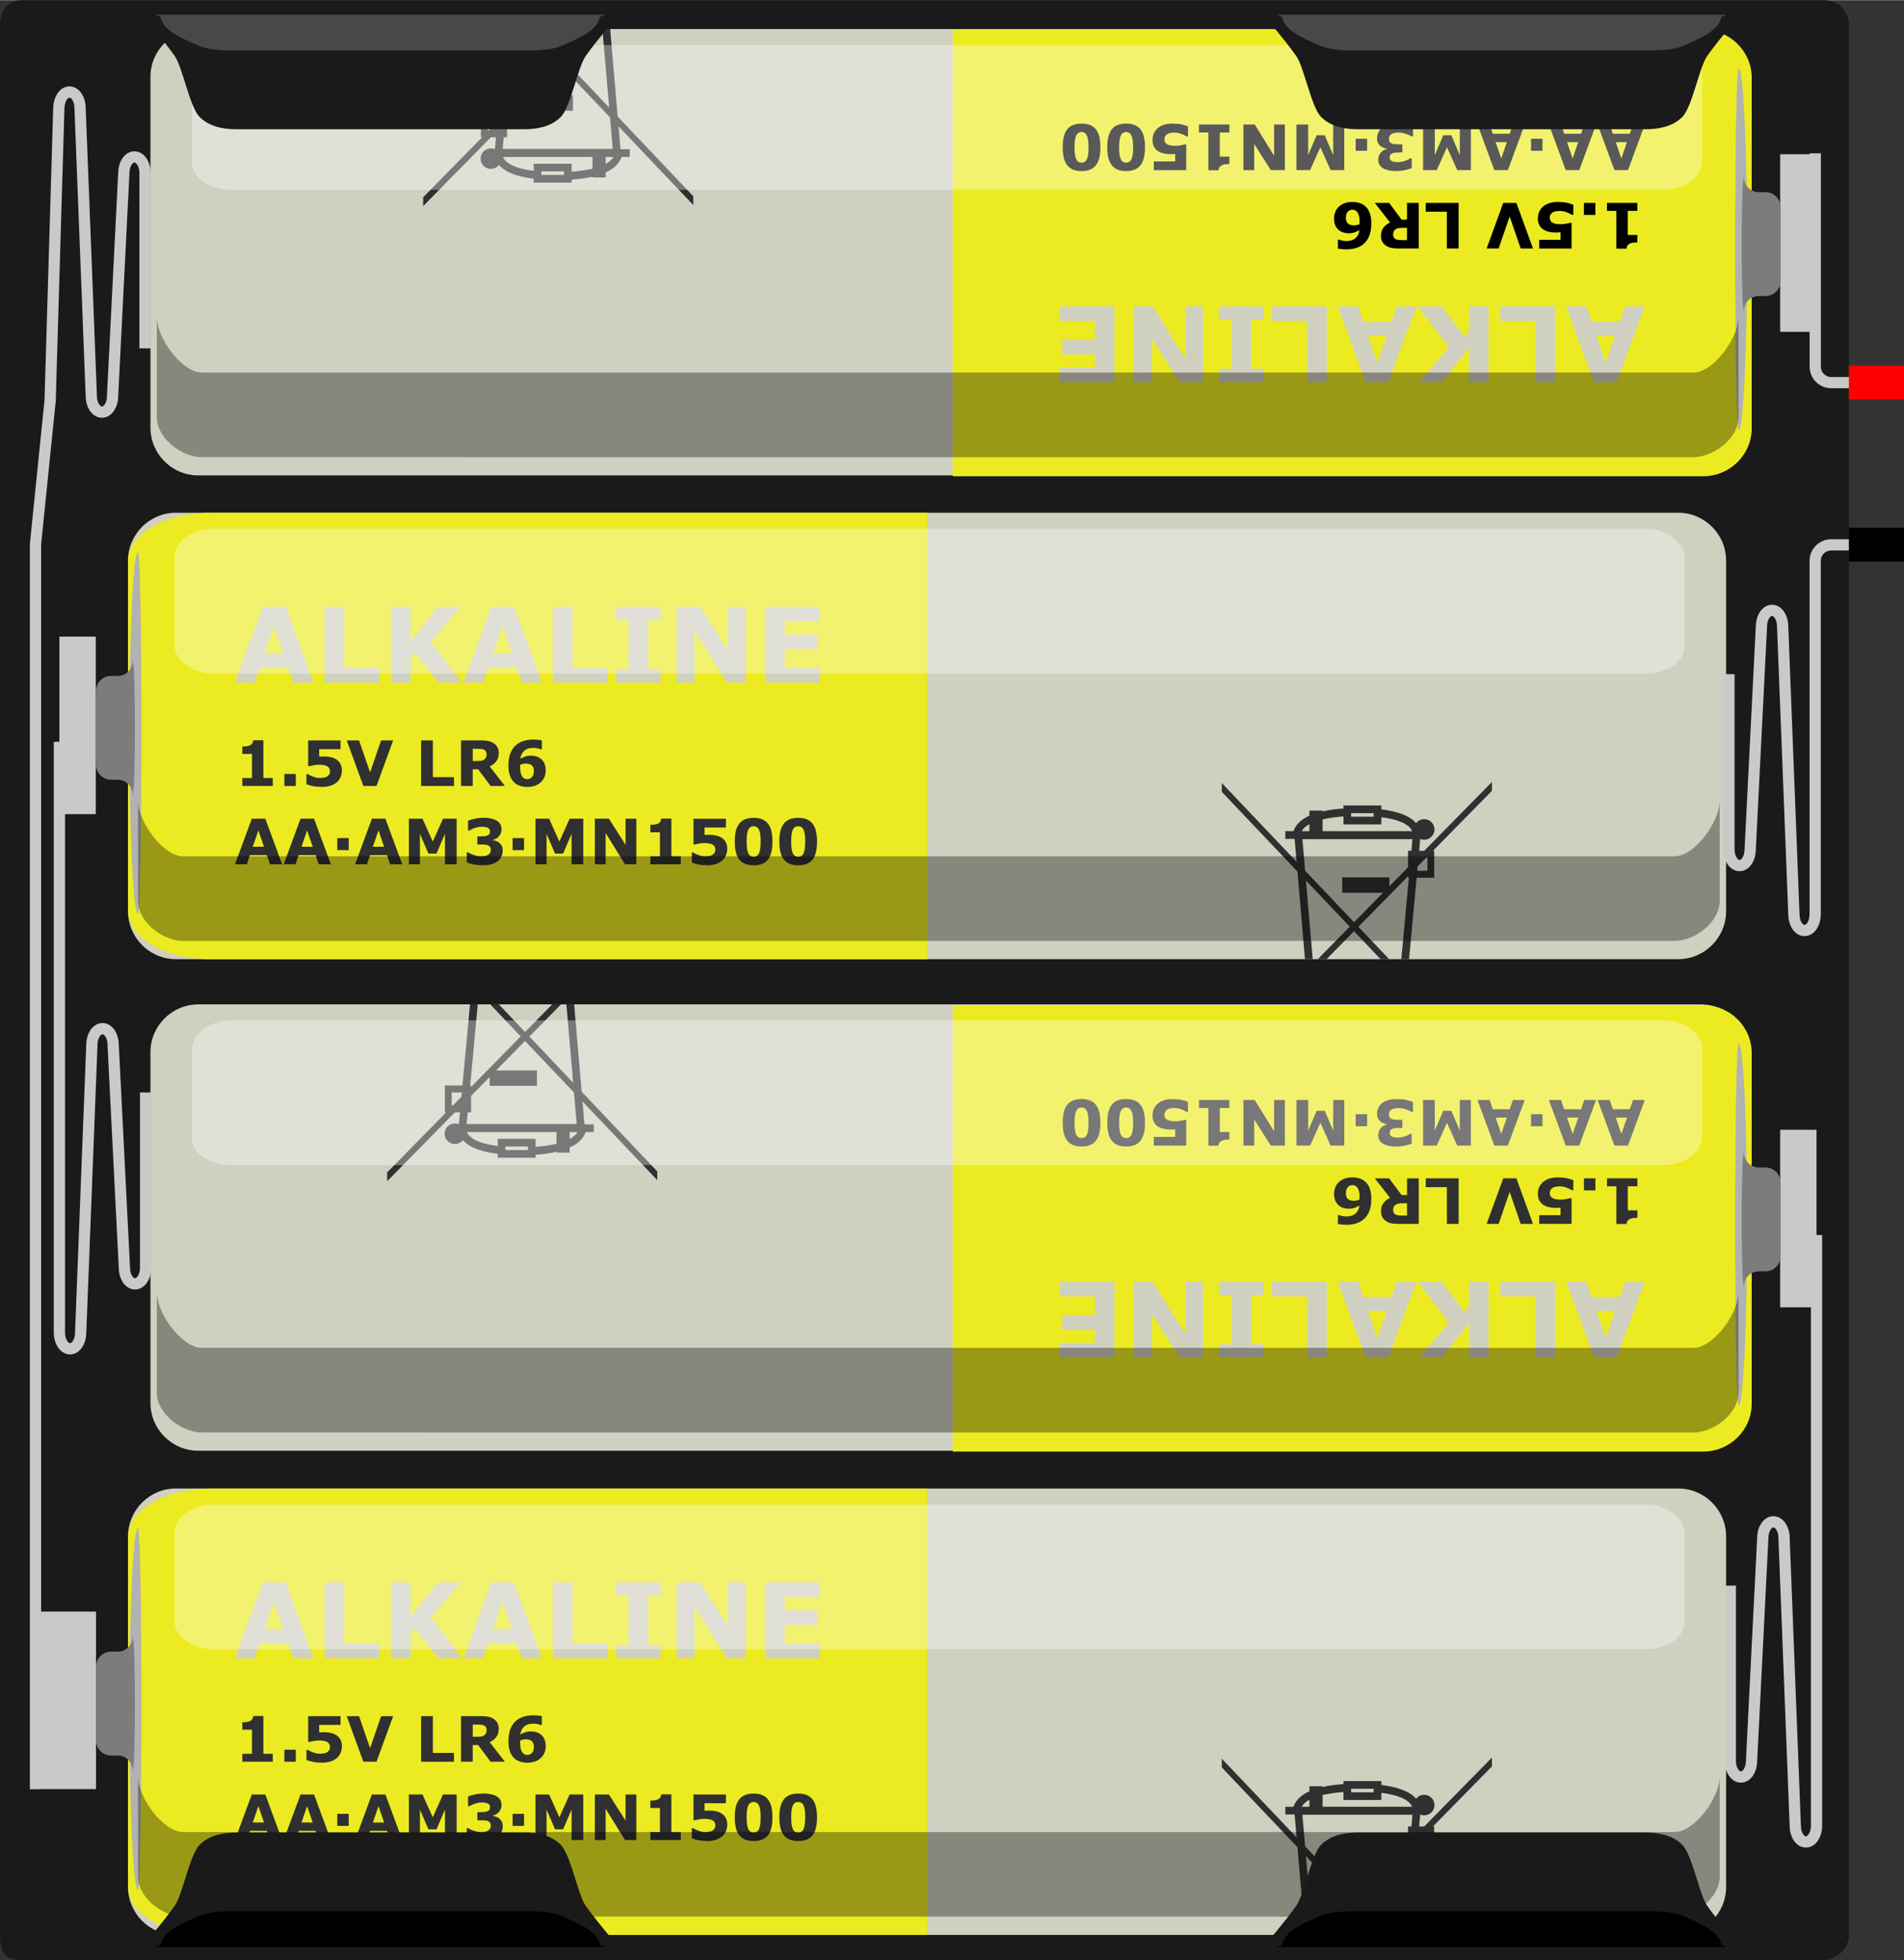 <?xml version="1.0" encoding="UTF-8" standalone="no"?>
<svg
   xmlns:dc="http://purl.org/dc/elements/1.1/"
   xmlns:cc="http://creativecommons.org/ns#"
   xmlns:rdf="http://www.w3.org/1999/02/22-rdf-syntax-ns#"
   xmlns:svg="http://www.w3.org/2000/svg"
   xmlns="http://www.w3.org/2000/svg"
   id="svg4192"
   viewBox="0 0 169.2 174.206"
   height="2.42in"
   y="0px"
   version="1.1"
   x="0px"
   width="2.35in">
  <rect x="0" y="0" width="169.2" height="174.206" fill="#333333" stroke="none"/>
  <path
     id="path4199"
     d="m 164.307,171.951 c 0,1.33 -1.198,2.254 -2.25,2.254 l -160.149,0 C 0.417,174.206 0,173.45 0,171.951 L 0,2.25 C 0,1.063 0.584,0 1.908,0 l 160.149,0 c 1.219,0 2.25,0.895 2.25,2.25 l 0,82.962 z"
     style="fill:#1a1a1a" />
  <path
     id="path4201"
     d="m 3.154,159.012 0,-110.662 1.301,-12.762 0.772,-26.01 c 0.023,-0.774 0.425,-1.417 0.945,-1.417 0.52,0 0.942,0.642 0.942,1.417 l 1,25.621 c 0,0.779 0.428,1.417 0.945,1.417 0.517,0 0.945,-0.638 0.945,-1.417 l 1,-19.85 c 0,-0.778 0.426,-1.417 0.943,-1.417 0.52,0 0.943,0.639 0.943,1.417 l 0,15.597"
     style="fill:none;stroke:#c9c9c9;stroke-width:1" />
  <path
     id="path4203"
     d="m 161.313,13.608 0,18.968 c 0,0.779 0.638,1.417 1.418,1.417 l 1.604,0"
     style="fill:none;stroke:#c9c9c9;stroke-width:1" />
  <rect
     id="rect4207"
     height="15.783"
     y="13.692"
     x="158.197"
     width="3.23"
     style="fill:#c9c9c9" />
  <g
     id="g4209"
     transform="matrix(1.095,0,0,1.312,2.878,0)">
    <path
       id="path4211"
       d="m 139.273,28.955 c 0,1.784 -1.747,3.24 -3.883,3.24 l -121.926,0 c -2.136,0 -3.883,-1.456 -3.883,-3.24 l 0,-23.76 c 0,-1.781 1.747,-3.239 3.883,-3.239 l 121.926,0 c 2.137,0 3.884,1.458 3.884,3.239 l -0.001,23.76 0,0 z"
       style="fill:#d0d0c0;fill-opacity:1" />
    <path
       id="path4213"
       d="m 74.688,2.005 60.908,0 c 2.165,0 3.936,1.457 3.936,3.24 l 0,23.766 c 0,1.782 -1.771,3.24 -3.936,3.24 l -60.908,0 z"
       style="fill:#eceb21;fill-opacity:1" />
    <path
       id="path4217"
       d="m 139.164,16.875 c 0,6.774 -0.31,12.263 -0.691,12.263 -0.381,0 -0.382,-24.524 0,-24.524 0.382,0 0.691,5.489 0.691,12.261"
       style="fill:#b2b2b2" />
    <path
       id="path4219"
       d="m 138.906,21.055 c -0.254,0 -0.254,-9.061 0,-9.061 l -0.008,0 c 0,0.559 0.543,1.011 1.212,1.011 l 0.549,0 c 0.668,0 1.211,0.453 1.211,1.012 l 0,5.011 c 0,0.557 -0.543,1.012 -1.211,1.012 l -0.549,0 c -0.669,0 -1.212,0.452 -1.212,1.01 l 0.008,0.005 0,0 z"
       style="fill:#7c7c7c" />
    <g
       transform="matrix(-0.848,0,0,-0.708,287.931,25.182)"
       id="g4406-3">
      <g
         id="g4499-9">
        <path
           id="path4414-6"
           style="font-style:normal;font-variant:normal;font-weight:bold;font-stretch:normal;font-size:10px;line-height:125%;font-family:Verdana;-inkscape-font-specification:'Verdana Bold';letter-spacing:0px;word-spacing:0px;fill:#d0d0c0;fill-opacity:1;stroke:none;stroke-width:1px;stroke-linecap:butt;stroke-linejoin:miter;stroke-opacity:1"
           d="m 192.757,6.275 -1.938,0 -0.503,-1.47 -2.695,0 -0.503,1.47 -1.89,0 2.686,-7.271 2.158,0 2.686,7.271 z M 189.862,3.473 188.968,0.865 188.074,3.473 l 1.787,0 z" />
        <path
           id="path4416-5"
           style="font-style:normal;font-variant:normal;font-weight:bold;font-stretch:normal;font-size:10px;line-height:125%;font-family:Verdana;-inkscape-font-specification:'Verdana Bold';letter-spacing:0px;word-spacing:0px;fill:#d0d0c0;fill-opacity:1;stroke:none;stroke-width:1px;stroke-linecap:butt;stroke-linejoin:miter;stroke-opacity:1"
           d="m 199.056,6.275 -5.244,0 0,-7.271 1.875,0 0,5.864 3.369,0 0,1.406 z" />
        <path
           id="path4418-3"
           style="font-style:normal;font-variant:normal;font-weight:bold;font-stretch:normal;font-size:10px;line-height:125%;font-family:Verdana;-inkscape-font-specification:'Verdana Bold';letter-spacing:0px;word-spacing:0px;fill:#d0d0c0;fill-opacity:1;stroke:none;stroke-width:1px;stroke-linecap:butt;stroke-linejoin:miter;stroke-opacity:1"
           d="m 206.966,6.275 -2.3,0 -2.173,-2.91 -0.439,0.532 0,2.378 -1.875,0 0,-7.271 1.875,0 0,3.291 2.598,-3.291 2.173,0 -2.842,3.364 2.983,3.906 z" />
        <path
           id="path4420-3"
           style="font-style:normal;font-variant:normal;font-weight:bold;font-stretch:normal;font-size:10px;line-height:125%;font-family:Verdana;-inkscape-font-specification:'Verdana Bold';letter-spacing:0px;word-spacing:0px;fill:#d0d0c0;fill-opacity:1;stroke:none;stroke-width:1px;stroke-linecap:butt;stroke-linejoin:miter;stroke-opacity:1"
           d="m 214.613,6.275 -1.938,0 -0.503,-1.47 -2.695,0 -0.503,1.47 -1.89,0 2.686,-7.271 2.158,0 2.686,7.271 z m -2.896,-2.803 -0.894,-2.607 -0.894,2.607 1.787,0 z" />
        <path
           id="path4422-7"
           style="font-style:normal;font-variant:normal;font-weight:bold;font-stretch:normal;font-size:10px;line-height:125%;font-family:Verdana;-inkscape-font-specification:'Verdana Bold';letter-spacing:0px;word-spacing:0px;fill:#d0d0c0;fill-opacity:1;stroke:none;stroke-width:1px;stroke-linecap:butt;stroke-linejoin:miter;stroke-opacity:1"
           d="m 220.911,6.275 -5.244,0 0,-7.271 1.875,0 0,5.864 3.369,0 0,1.406 z" />
        <path
           id="path4424-1"
           style="font-style:normal;font-variant:normal;font-weight:bold;font-stretch:normal;font-size:10px;line-height:125%;font-family:Verdana;-inkscape-font-specification:'Verdana Bold';letter-spacing:0px;word-spacing:0px;fill:#d0d0c0;fill-opacity:1;stroke:none;stroke-width:1px;stroke-linecap:butt;stroke-linejoin:miter;stroke-opacity:1"
           d="m 225.965,6.275 -4.258,0 0,-1.289 1.191,0 0,-4.692 -1.191,0 0,-1.289 4.258,0 0,1.289 -1.191,0 0,4.692 1.191,0 0,1.289 z" />
        <path
           id="path4426-0"
           style="font-style:normal;font-variant:normal;font-weight:bold;font-stretch:normal;font-size:10px;line-height:125%;font-family:Verdana;-inkscape-font-specification:'Verdana Bold';letter-spacing:0px;word-spacing:0px;fill:#d0d0c0;fill-opacity:1;stroke:none;stroke-width:1px;stroke-linecap:butt;stroke-linejoin:miter;stroke-opacity:1"
           d="m 234.114,6.275 -1.807,0 -3.086,-4.99 0,4.99 -1.719,0 0,-7.271 2.241,0 2.651,4.165 0,-4.165 1.719,0 0,7.271 z" />
        <path
           id="path4428-2"
           style="font-style:normal;font-variant:normal;font-weight:bold;font-stretch:normal;font-size:10px;line-height:125%;font-family:Verdana;-inkscape-font-specification:'Verdana Bold';letter-spacing:0px;word-spacing:0px;fill:#d0d0c0;fill-opacity:1;stroke:none;stroke-width:1px;stroke-linecap:butt;stroke-linejoin:miter;stroke-opacity:1"
           d="m 241.239,6.275 -5.259,0 0,-7.271 5.259,0 0,1.406 -3.394,0 0,1.255 3.149,0 0,1.406 -3.149,0 0,1.797 3.394,0 0,1.406 z" />
        <path
           id="path4431-5"
           style="font-style:normal;font-variant:normal;font-weight:bold;font-stretch:normal;font-size:6px;line-height:125%;font-family:Verdana;-inkscape-font-specification:'Verdana Bold';letter-spacing:0px;word-spacing:0px;fill:#000000;fill-opacity:1;stroke:none;stroke-width:1px;stroke-linecap:butt;stroke-linejoin:miter;stroke-opacity:1"
           d="m 188.849,16.169 -2.912,0 0,-0.762 0.92,0 0,-2.306 -0.92,0 0,-0.712 q 0.211,0 0.404,-0.023 0.193,-0.026 0.322,-0.088 0.152,-0.073 0.229,-0.19 0.076,-0.117 0.088,-0.293 l 0.97,0 0,3.612 0.899,0 0,0.762 z" />
        <path
           id="path4433-0"
           style="font-style:normal;font-variant:normal;font-weight:bold;font-stretch:normal;font-size:6px;line-height:125%;font-family:Verdana;-inkscape-font-specification:'Verdana Bold';letter-spacing:0px;word-spacing:0px;fill:#000000;fill-opacity:1;stroke:none;stroke-width:1px;stroke-linecap:butt;stroke-linejoin:miter;stroke-opacity:1"
           d="m 191.055,16.169 -1.096,0 0,-1.151 1.096,0 0,1.151 z" />
        <path
           id="path4435-4"
           style="font-style:normal;font-variant:normal;font-weight:bold;font-stretch:normal;font-size:6px;line-height:125%;font-family:Verdana;-inkscape-font-specification:'Verdana Bold';letter-spacing:0px;word-spacing:0px;fill:#000000;fill-opacity:1;stroke:none;stroke-width:1px;stroke-linecap:butt;stroke-linejoin:miter;stroke-opacity:1"
           d="m 195.464,14.692 q 0,0.34 -0.129,0.633 -0.126,0.29 -0.369,0.498 -0.27,0.223 -0.621,0.331 -0.349,0.105 -0.797,0.105 -0.524,-0.003 -0.888,-0.085 -0.36,-0.079 -0.589,-0.179 l 0,-0.964 0.123,0 q 0.267,0.158 0.574,0.264 0.308,0.105 0.612,0.105 0.185,0 0.398,-0.041 0.217,-0.044 0.343,-0.155 0.1,-0.091 0.149,-0.185 0.053,-0.094 0.053,-0.29 0,-0.152 -0.07,-0.261 -0.067,-0.111 -0.176,-0.179 -0.158,-0.097 -0.381,-0.126 -0.223,-0.032 -0.404,-0.032 -0.264,0 -0.507,0.047 -0.24,0.044 -0.422,0.088 l -0.129,0 0,-2.461 3.103,0 0,0.835 -2.045,0 0,0.712 q 0.091,-0.006 0.229,-0.009 0.141,-0.006 0.246,-0.006 0.36,0 0.642,0.07 0.284,0.067 0.489,0.19 0.267,0.161 0.416,0.428 0.149,0.264 0.149,0.665 z" />
        <path
           id="path4437-1"
           style="font-style:normal;font-variant:normal;font-weight:bold;font-stretch:normal;font-size:6px;line-height:125%;font-family:Verdana;-inkscape-font-specification:'Verdana Bold';letter-spacing:0px;word-spacing:0px;fill:#000000;fill-opacity:1;stroke:none;stroke-width:1px;stroke-linecap:butt;stroke-linejoin:miter;stroke-opacity:1"
           d="m 200.368,11.807 -1.591,4.362 -1.26,0 -1.591,-4.362 1.181,0 1.055,3.064 1.055,-3.064 1.151,0 z" />
        <path
           id="path4439-9"
           style="font-style:normal;font-variant:normal;font-weight:bold;font-stretch:normal;font-size:6px;line-height:125%;font-family:Verdana;-inkscape-font-specification:'Verdana Bold';letter-spacing:0px;word-spacing:0px;fill:#000000;fill-opacity:1;stroke:none;stroke-width:1px;stroke-linecap:butt;stroke-linejoin:miter;stroke-opacity:1"
           d="m 206.193,16.169 -3.146,0 0,-4.362 1.125,0 0,3.519 2.021,0 0,0.844 z" />
        <path
           id="path4441-4"
           style="font-style:normal;font-variant:normal;font-weight:bold;font-stretch:normal;font-size:6px;line-height:125%;font-family:Verdana;-inkscape-font-specification:'Verdana Bold';letter-spacing:0px;word-spacing:0px;fill:#000000;fill-opacity:1;stroke:none;stroke-width:1px;stroke-linecap:butt;stroke-linejoin:miter;stroke-opacity:1"
           d="m 209.313,13.143 q 0,-0.164 -0.067,-0.281 -0.067,-0.117 -0.231,-0.185 -0.114,-0.047 -0.267,-0.056 -0.152,-0.012 -0.354,-0.012 l -0.407,0 0,1.175 0.346,0 q 0.27,0 0.451,-0.026 0.182,-0.026 0.305,-0.12 0.117,-0.091 0.17,-0.199 0.056,-0.111 0.056,-0.296 z m 1.755,3.026 -1.374,0 -1.189,-1.6 -0.519,0 0,1.6 -1.119,0 0,-4.362 1.887,0 q 0.387,0 0.665,0.044 0.278,0.044 0.521,0.19 0.246,0.146 0.39,0.381 0.146,0.231 0.146,0.583 0,0.483 -0.226,0.788 -0.223,0.305 -0.639,0.507 l 1.456,1.869 z" />
        <path
           id="path4443-3"
           style="font-style:normal;font-variant:normal;font-weight:bold;font-stretch:normal;font-size:6px;line-height:125%;font-family:Verdana;-inkscape-font-specification:'Verdana Bold';letter-spacing:0px;word-spacing:0px;fill:#000000;fill-opacity:1;stroke:none;stroke-width:1px;stroke-linecap:butt;stroke-linejoin:miter;stroke-opacity:1"
           d="m 214.97,14.684 q 0,0.337 -0.123,0.633 -0.123,0.296 -0.346,0.498 -0.237,0.217 -0.551,0.331 -0.311,0.114 -0.729,0.114 -0.393,0 -0.718,-0.105 -0.322,-0.108 -0.554,-0.328 -0.267,-0.252 -0.407,-0.65 -0.141,-0.398 -0.141,-0.952 0,-0.574 0.132,-1.02 0.132,-0.445 0.431,-0.788 0.287,-0.328 0.744,-0.51 0.46,-0.182 1.093,-0.182 0.214,0 0.469,0.029 0.255,0.029 0.331,0.044 l 0,0.858 -0.111,0 q -0.079,-0.038 -0.27,-0.085 -0.188,-0.05 -0.428,-0.05 -0.562,0 -0.876,0.275 -0.313,0.275 -0.378,0.768 0.226,-0.135 0.475,-0.217 0.252,-0.085 0.542,-0.085 0.255,0 0.472,0.059 0.22,0.059 0.407,0.188 0.243,0.17 0.39,0.457 0.146,0.287 0.146,0.718 z m -1.333,0.659 q 0.091,-0.1 0.144,-0.234 0.056,-0.138 0.056,-0.372 0,-0.214 -0.061,-0.349 -0.061,-0.138 -0.17,-0.22 -0.105,-0.082 -0.249,-0.111 -0.144,-0.032 -0.296,-0.032 -0.129,0 -0.27,0.029 -0.141,0.029 -0.258,0.073 0,0.029 -0.003,0.097 -0.003,0.067 -0.003,0.17 0,0.36 0.07,0.595 0.073,0.231 0.193,0.354 0.082,0.091 0.193,0.135 0.111,0.041 0.24,0.041 0.097,0 0.214,-0.044 0.117,-0.044 0.199,-0.132 z" />
        <path
           id="path4445-8"
           style="font-style:normal;font-variant:normal;font-weight:bold;font-stretch:normal;font-size:6px;line-height:125%;font-family:Verdana;-inkscape-font-specification:'Verdana Bold';letter-spacing:0px;word-spacing:0px;fill:#000000;fill-opacity:1;stroke:none;stroke-width:1px;stroke-linecap:butt;stroke-linejoin:miter;stroke-opacity:1"
           d="m 189.745,23.669 -1.163,0 -0.302,-0.882 -1.617,0 -0.302,0.882 -1.134,0 1.611,-4.362 1.295,0 1.611,4.362 z m -1.737,-1.682 -0.536,-1.564 -0.536,1.564 1.072,0 z" />
        <path
           id="path4447-2"
           style="font-style:normal;font-variant:normal;font-weight:bold;font-stretch:normal;font-size:6px;line-height:125%;font-family:Verdana;-inkscape-font-specification:'Verdana Bold';letter-spacing:0px;word-spacing:0px;fill:#000000;fill-opacity:1;stroke:none;stroke-width:1px;stroke-linecap:butt;stroke-linejoin:miter;stroke-opacity:1"
           d="m 194.409,23.669 -1.163,0 -0.302,-0.882 -1.617,0 -0.302,0.882 -1.134,0 1.611,-4.362 1.295,0 1.611,4.362 z m -1.737,-1.682 -0.536,-1.564 -0.536,1.564 1.072,0 z" />
        <path
           id="path4449-5"
           style="font-style:normal;font-variant:normal;font-weight:bold;font-stretch:normal;font-size:6px;line-height:125%;font-family:Verdana;-inkscape-font-specification:'Verdana Bold';letter-spacing:0px;word-spacing:0px;fill:#000000;fill-opacity:1;stroke:none;stroke-width:1px;stroke-linecap:butt;stroke-linejoin:miter;stroke-opacity:1"
           d="m 196.117,22.31 -1.096,0 0,-1.151 1.096,0 0,1.151 z" />
        <path
           id="path4451-1"
           style="font-style:normal;font-variant:normal;font-weight:bold;font-stretch:normal;font-size:6px;line-height:125%;font-family:Verdana;-inkscape-font-specification:'Verdana Bold';letter-spacing:0px;word-spacing:0px;fill:#000000;fill-opacity:1;stroke:none;stroke-width:1px;stroke-linecap:butt;stroke-linejoin:miter;stroke-opacity:1"
           d="m 201.241,23.669 -1.163,0 -0.302,-0.882 -1.617,0 -0.302,0.882 -1.134,0 1.611,-4.362 1.295,0 1.611,4.362 z m -1.737,-1.682 -0.536,-1.564 -0.536,1.564 1.072,0 z" />
        <path
           id="path4453-4"
           style="font-style:normal;font-variant:normal;font-weight:bold;font-stretch:normal;font-size:6px;line-height:125%;font-family:Verdana;-inkscape-font-specification:'Verdana Bold';letter-spacing:0px;word-spacing:0px;fill:#000000;fill-opacity:1;stroke:none;stroke-width:1px;stroke-linecap:butt;stroke-linejoin:miter;stroke-opacity:1"
           d="m 206.447,23.669 -1.119,0 0,-2.921 -0.809,1.896 -0.776,0 -0.809,-1.896 0,2.921 -1.061,0 0,-4.362 1.307,0 0.981,2.188 0.979,-2.188 1.307,0 0,4.362 z" />
        <path
           id="path4455-3"
           style="font-style:normal;font-variant:normal;font-weight:bold;font-stretch:normal;font-size:6px;line-height:125%;font-family:Verdana;-inkscape-font-specification:'Verdana Bold';letter-spacing:0px;word-spacing:0px;fill:#000000;fill-opacity:1;stroke:none;stroke-width:1px;stroke-linecap:butt;stroke-linejoin:miter;stroke-opacity:1"
           d="m 210.54,21.624 q 0.144,0.123 0.229,0.287 0.085,0.164 0.085,0.437 0,0.308 -0.123,0.574 -0.12,0.267 -0.372,0.457 -0.246,0.185 -0.58,0.284 -0.331,0.097 -0.806,0.097 -0.542,0 -0.932,-0.085 -0.387,-0.085 -0.63,-0.19 l 0,-0.958 0.114,0 q 0.252,0.152 0.601,0.264 0.352,0.111 0.642,0.111 0.17,0 0.369,-0.026 0.199,-0.029 0.337,-0.123 0.108,-0.073 0.173,-0.176 0.065,-0.105 0.065,-0.302 0,-0.19 -0.088,-0.293 -0.088,-0.105 -0.231,-0.149 -0.144,-0.047 -0.346,-0.05 -0.202,-0.006 -0.375,-0.006 l -0.24,0 0,-0.779 0.249,0 q 0.229,0 0.404,-0.015 0.176,-0.015 0.299,-0.067 0.129,-0.056 0.193,-0.146 0.064,-0.094 0.064,-0.272 0,-0.132 -0.067,-0.211 -0.067,-0.082 -0.17,-0.129 -0.114,-0.053 -0.27,-0.07 -0.155,-0.018 -0.267,-0.018 -0.275,0 -0.598,0.097 -0.322,0.094 -0.624,0.272 l -0.108,0 0,-0.946 q 0.24,-0.097 0.653,-0.185 0.413,-0.091 0.838,-0.091 0.413,0 0.724,0.073 0.311,0.07 0.513,0.19 0.24,0.144 0.357,0.349 0.117,0.205 0.117,0.48 0,0.363 -0.226,0.65 -0.226,0.284 -0.595,0.363 l 0,0.041 q 0.149,0.021 0.316,0.082 0.167,0.062 0.305,0.179 z" />
        <path
           id="path4457-5"
           style="font-style:normal;font-variant:normal;font-weight:bold;font-stretch:normal;font-size:6px;line-height:125%;font-family:Verdana;-inkscape-font-specification:'Verdana Bold';letter-spacing:0px;word-spacing:0px;fill:#000000;fill-opacity:1;stroke:none;stroke-width:1px;stroke-linecap:butt;stroke-linejoin:miter;stroke-opacity:1"
           d="m 212.899,22.31 -1.096,0 0,-1.151 1.096,0 0,1.151 z" />
        <path
           id="path4459-7"
           style="font-style:normal;font-variant:normal;font-weight:bold;font-stretch:normal;font-size:6px;line-height:125%;font-family:Verdana;-inkscape-font-specification:'Verdana Bold';letter-spacing:0px;word-spacing:0px;fill:#000000;fill-opacity:1;stroke:none;stroke-width:1px;stroke-linecap:butt;stroke-linejoin:miter;stroke-opacity:1"
           d="m 218.565,23.669 -1.119,0 0,-2.921 -0.809,1.896 -0.776,0 -0.809,-1.896 0,2.921 -1.061,0 0,-4.362 1.307,0 0.981,2.188 0.979,-2.188 1.307,0 0,4.362 z" />
        <path
           id="path4461-1"
           style="font-style:normal;font-variant:normal;font-weight:bold;font-stretch:normal;font-size:6px;line-height:125%;font-family:Verdana;-inkscape-font-specification:'Verdana Bold';letter-spacing:0px;word-spacing:0px;fill:#000000;fill-opacity:1;stroke:none;stroke-width:1px;stroke-linecap:butt;stroke-linejoin:miter;stroke-opacity:1"
           d="m 223.642,23.669 -1.084,0 -1.852,-2.994 0,2.994 -1.031,0 0,-4.362 1.345,0 1.591,2.499 0,-2.499 1.031,0 0,4.362 z" />
        <path
           id="path4463-9"
           style="font-style:normal;font-variant:normal;font-weight:bold;font-stretch:normal;font-size:6px;line-height:125%;font-family:Verdana;-inkscape-font-specification:'Verdana Bold';letter-spacing:0px;word-spacing:0px;fill:#000000;fill-opacity:1;stroke:none;stroke-width:1px;stroke-linecap:butt;stroke-linejoin:miter;stroke-opacity:1"
           d="m 227.896,23.669 -2.912,0 0,-0.762 0.92,0 0,-2.306 -0.92,0 0,-0.712 q 0.211,0 0.404,-0.023 0.193,-0.026 0.322,-0.088 0.152,-0.073 0.229,-0.19 0.076,-0.117 0.088,-0.293 l 0.97,0 0,3.612 0.899,0 0,0.762 z" />
        <path
           id="path4465-0"
           style="font-style:normal;font-variant:normal;font-weight:bold;font-stretch:normal;font-size:6px;line-height:125%;font-family:Verdana;-inkscape-font-specification:'Verdana Bold';letter-spacing:0px;word-spacing:0px;fill:#000000;fill-opacity:1;stroke:none;stroke-width:1px;stroke-linecap:butt;stroke-linejoin:miter;stroke-opacity:1"
           d="m 232.343,22.192 q 0,0.34 -0.129,0.633 -0.126,0.29 -0.369,0.498 -0.27,0.223 -0.621,0.331 -0.349,0.105 -0.797,0.105 -0.524,-0.003 -0.888,-0.085 -0.36,-0.079 -0.589,-0.179 l 0,-0.964 0.123,0 q 0.267,0.158 0.574,0.264 0.308,0.105 0.612,0.105 0.185,0 0.398,-0.041 0.217,-0.044 0.343,-0.155 0.1,-0.091 0.149,-0.185 0.053,-0.094 0.053,-0.29 0,-0.152 -0.07,-0.261 -0.067,-0.111 -0.176,-0.179 -0.158,-0.097 -0.381,-0.126 -0.223,-0.032 -0.404,-0.032 -0.264,0 -0.507,0.047 -0.24,0.044 -0.422,0.088 l -0.129,0 0,-2.461 3.103,0 0,0.835 -2.045,0 0,0.712 q 0.091,-0.006 0.229,-0.009 0.141,-0.006 0.246,-0.006 0.36,0 0.642,0.07 0.284,0.067 0.489,0.19 0.267,0.161 0.416,0.428 0.149,0.264 0.149,0.665 z" />
        <path
           id="path4467-6"
           style="font-style:normal;font-variant:normal;font-weight:bold;font-stretch:normal;font-size:6px;line-height:125%;font-family:Verdana;-inkscape-font-specification:'Verdana Bold';letter-spacing:0px;word-spacing:0px;fill:#000000;fill-opacity:1;stroke:none;stroke-width:1px;stroke-linecap:butt;stroke-linejoin:miter;stroke-opacity:1"
           d="m 236.673,21.486 q 0,0.551 -0.1,0.987 -0.1,0.434 -0.311,0.712 -0.217,0.284 -0.557,0.431 -0.34,0.144 -0.838,0.144 -0.489,0 -0.835,-0.146 -0.346,-0.146 -0.56,-0.434 -0.217,-0.287 -0.313,-0.712 -0.097,-0.428 -0.097,-0.979 0,-0.568 0.1,-0.987 0.1,-0.419 0.316,-0.709 0.217,-0.287 0.562,-0.431 0.346,-0.144 0.826,-0.144 0.501,0 0.841,0.149 0.34,0.146 0.557,0.439 0.214,0.287 0.311,0.709 0.097,0.419 0.097,0.97 z m -1.134,0 q 0,-0.791 -0.155,-1.125 -0.155,-0.337 -0.516,-0.337 -0.36,0 -0.516,0.337 -0.155,0.334 -0.155,1.131 0,0.776 0.158,1.119 0.158,0.343 0.513,0.343 0.354,0 0.513,-0.343 0.158,-0.343 0.158,-1.125 z" />
        <path
           id="path4469-1"
           style="font-style:normal;font-variant:normal;font-weight:bold;font-stretch:normal;font-size:6px;line-height:125%;font-family:Verdana;-inkscape-font-specification:'Verdana Bold';letter-spacing:0px;word-spacing:0px;fill:#000000;fill-opacity:1;stroke:none;stroke-width:1px;stroke-linecap:butt;stroke-linejoin:miter;stroke-opacity:1"
           d="m 240.939,21.486 q 0,0.551 -0.1,0.987 -0.1,0.434 -0.311,0.712 -0.217,0.284 -0.557,0.431 -0.34,0.144 -0.838,0.144 -0.489,0 -0.835,-0.146 -0.346,-0.146 -0.56,-0.434 -0.217,-0.287 -0.313,-0.712 -0.097,-0.428 -0.097,-0.979 0,-0.568 0.1,-0.987 0.1,-0.419 0.316,-0.709 0.217,-0.287 0.562,-0.431 0.346,-0.144 0.826,-0.144 0.501,0 0.841,0.149 0.34,0.146 0.557,0.439 0.214,0.287 0.311,0.709 0.097,0.419 0.097,0.97 z m -1.134,0 q 0,-0.791 -0.155,-1.125 -0.155,-0.337 -0.516,-0.337 -0.36,0 -0.516,0.337 -0.155,0.334 -0.155,1.131 0,0.776 0.158,1.119 0.158,0.343 0.513,0.343 0.354,0 0.513,-0.343 0.158,-0.343 0.158,-1.125 z" />
      </g>
    </g>
    <path
       id="path4215"
       d="m 13.758,30.957 c -1.607,0 -3.658,-1.242 -3.658,-2.714 l 0,-6.801 c 0,1.474 2.051,3.784 3.658,3.784 l 121.041,0 c 1.608,0 3.659,-2.31 3.659,-3.784 l 0,6.802 c 0,1.474 -2.051,2.714 -3.659,2.714 l -121.041,-10e-4 0,0 z"
       enable-background="new    "
       style="opacity:0.35" />
    <path
       id="path4931-4-2"
       d="m 31.715,13.95 5.492,-4.662 0.417,0 -0.09,0.804 c -0.1,-0.036 -0.209,-0.054 -0.324,-0.054 -0.461,0 -0.833,0.311 -0.833,0.695 0,0.384 0.373,0.697 0.833,0.697 0.266,0 0.504,-0.105 0.656,-0.267 0.572,0.559 1.712,0.818 2.822,0.932 l 0,0.264 3.076,0 0,-0.206 c 0.548,-0.029 1.137,-0.087 1.694,-0.194 l 0,0.052 1.069,0 0,-0.344 c 0.57,-0.216 1.025,-0.52 1.246,-0.946 0.019,-0.038 0.036,-0.073 0.047,-0.102 l 0.662,0 0,-0.522 -0.754,0 -0.16,-1.552 6.068,5.333 0,-0.594 -6.137,-5.402 -0.611,-5.935 -0.629,0 0.549,5.327 -3.551,-3.126 2.59,-2.201 -0.712,0 -2.228,1.893 -2.152,-1.893 -0.698,0 2.496,2.193 -4.03,3.426 0,-0.101 -0.069,0 0.615,-5.518 -0.628,0 -0.617,5.518 -1.424,0 0,1.821 0.1,0 -4.787,4.068 0,0.594 z m 11.423,-2.113 -1.825,0 0,-0.239 1.825,0 0,0.239 z m 0.625,-0.218 0,-0.542 -3.076,0 0,0.487 c -1.105,-0.119 -2.214,-0.383 -2.499,-0.944 l 7.269,0 0,0.794 c -0.548,0.109 -1.149,0.171 -1.694,0.205 z m 2.763,-0.525 0,-0.475 0.624,0 c -0.121,0.191 -0.341,0.347 -0.624,0.475 z m 0.571,-1.017 -8.934,0 0.089,-0.79 0.273,0 0,-1.119 1.511,-1.284 0,0.604 3.832,0 0,-1.043 -3.313,0 2.349,-1.996 3.973,3.491 0.22,2.136 z m -10.043,-1.26 -0.104,0 0,-0.881 0.825,0 -0.034,0.297 -0.686,0.585 z"
       style="fill:#303030;fill-opacity:1" />
    <path
       id="path4245"
       d="m 135.506,10.888 c 0,1.08 -1.406,1.956 -3.141,1.956 l -116.276,0 c -1.732,0 -3.14,-0.8 -3.14,-1.88 l 0,-5.895 c 0,-1.081 1.406,-2.033 3.14,-2.033 l 116.275,0 c 1.735,0 3.143,0.876 3.143,1.957 l 0,5.895 -0.001,0 z"
       enable-background="new    "
       style="opacity:0.35;fill:#ffffff" />
  </g>
  <g
     id="g4247"
     transform="matrix(1.095,0,0,1.312,2.878,0)">
    <path
       id="path4249"
       d="m 7.764,61.726 c 0,1.781 1.746,3.24 3.883,3.24 l 121.924,0 c 2.136,0 3.883,-1.459 3.883,-3.24 l 0,-23.763 c 0,-1.781 -1.747,-3.24 -3.883,-3.24 l -121.924,0 c -2.137,0 -3.883,1.458 -3.883,3.24 l 0,23.763 z"
       style="fill:#d0d0c0;fill-opacity:1" />
    <path
       id="path4931-4-9"
       d="m 118.45,52.963 -5.492,4.662 -0.417,0 0.09,-0.804 c 0.1,0.036 0.209,0.054 0.324,0.054 0.461,0 0.833,-0.311 0.833,-0.695 0,-0.384 -0.373,-0.697 -0.833,-0.697 -0.266,0 -0.504,0.105 -0.656,0.267 -0.572,-0.559 -1.712,-0.818 -2.822,-0.932 l 0,-0.264 -3.076,0 0,0.206 c -0.548,0.029 -1.137,0.087 -1.694,0.194 l 0,-0.052 -1.069,0 0,0.344 c -0.57,0.216 -1.025,0.52 -1.246,0.946 -0.019,0.038 -0.036,0.073 -0.047,0.102 l -0.662,0 0,0.522 0.754,0 0.16,1.552 -6.068,-5.333 0,0.594 6.137,5.402 0.611,5.935 0.629,0 -0.549,-5.327 3.551,3.126 -2.59,2.201 0.712,0 2.228,-1.893 2.152,1.893 0.698,0 -2.496,-2.193 4.03,-3.426 0,0.101 0.069,0 -0.615,5.518 0.628,0 0.617,-5.518 1.424,0 0,-1.821 -0.1,0 4.787,-4.068 0,-0.594 z m -11.423,2.113 1.825,0 0,0.239 -1.825,0 0,-0.239 z m -0.625,0.218 0,0.542 3.076,0 0,-0.487 c 1.105,0.119 2.214,0.383 2.499,0.944 l -7.269,0 0,-0.794 c 0.548,-0.109 1.149,-0.171 1.694,-0.205 z m -2.763,0.525 0,0.475 -0.624,0 c 0.121,-0.191 0.341,-0.347 0.624,-0.475 z m -0.571,1.017 8.934,0 -0.088,0.79 -0.273,0 0,1.119 -1.511,1.284 0,-0.604 -3.832,0 0,1.043 3.313,0 -2.349,1.996 -3.973,-3.491 -0.22,-2.136 z m 10.043,1.26 0.104,0 0,0.881 -0.825,0 0.034,-0.297 0.686,-0.585 z"
       style="fill:#303030;fill-opacity:1" />
    <path
       id="path4251"
       d="m 72.608,34.726 -58.146,0 C 10.776,34.726 7.764,36.184 7.764,37.965 l 0,23.763 c 0,1.781 3.012,3.24 6.698,3.24 l 58.146,0 0,-30.242 0,0 z"
       style="fill:#eceb21;fill-opacity:1" />
    <path
       id="path4255"
       d="m 7.873,49.645 c 0,6.774 0.311,12.263 0.693,12.263 0.383,0 0.383,-24.524 0,-24.524 -0.383,0 -0.693,5.49 -0.693,12.261"
       style="fill:#b2b2b2" />
    <path
       id="path4257"
       d="m 8.131,53.827 c 0.253,0 0.253,-9.062 0,-9.062 l 0.007,10e-4 c 0,0.558 -0.542,1.011 -1.209,1.011 l -0.552,0 c -0.666,0 -1.212,0.455 -1.212,1.012 l 0,5.011 c 0,0.557 0.546,1.012 1.212,1.012 l 0.551,0 c 0.667,0 1.209,0.452 1.209,1.012 l -0.006,0.003 0,0 z"
       style="fill:#7c7c7c" />
    <path
       d="m 22.822,46.234 -1.644,0 -0.426,-1.04 -2.286,0 -0.426,1.04 -1.602,0 2.277,-5.144 1.83,0 2.277,5.144 z m -2.455,-1.983 -0.758,-1.845 -0.758,1.845 1.515,0 z"
       style="font-style:normal;font-variant:normal;font-weight:bold;font-stretch:normal;font-size:10px;line-height:125%;font-family:Verdana;-inkscape-font-specification:'Verdana Bold';letter-spacing:0px;word-spacing:0px;fill:#d0d0c0;fill-opacity:1;stroke:none;stroke-width:1px;stroke-linecap:butt;stroke-linejoin:miter;stroke-opacity:1"
       id="path4699-4" />
    <path
       d="m 28.164,46.234 -4.447,0 0,-5.144 1.59,0 0,4.149 2.857,0 0,0.995 z"
       style="font-style:normal;font-variant:normal;font-weight:bold;font-stretch:normal;font-size:10px;line-height:125%;font-family:Verdana;-inkscape-font-specification:'Verdana Bold';letter-spacing:0px;word-spacing:0px;fill:#d0d0c0;fill-opacity:1;stroke:none;stroke-width:1px;stroke-linecap:butt;stroke-linejoin:miter;stroke-opacity:1"
       id="path4701-3" />
    <path
       d="m 34.872,46.234 -1.95,0 -1.843,-2.059 -0.373,0.377 0,1.683 -1.59,0 0,-5.144 1.59,0 0,2.329 2.203,-2.329 1.843,0 -2.41,2.38 2.53,2.764 z"
       style="font-style:normal;font-variant:normal;font-weight:bold;font-stretch:normal;font-size:10px;line-height:125%;font-family:Verdana;-inkscape-font-specification:'Verdana Bold';letter-spacing:0px;word-spacing:0px;fill:#d0d0c0;fill-opacity:1;stroke:none;stroke-width:1px;stroke-linecap:butt;stroke-linejoin:miter;stroke-opacity:1"
       id="path4703-4" />
    <path
       d="m 41.356,46.234 -1.644,0 -0.426,-1.04 -2.286,0 -0.426,1.04 -1.602,0 2.277,-5.144 1.83,0 2.277,5.144 z m -2.455,-1.983 -0.758,-1.845 -0.758,1.845 1.515,0 z"
       style="font-style:normal;font-variant:normal;font-weight:bold;font-stretch:normal;font-size:10px;line-height:125%;font-family:Verdana;-inkscape-font-specification:'Verdana Bold';letter-spacing:0px;word-spacing:0px;fill:#d0d0c0;fill-opacity:1;stroke:none;stroke-width:1px;stroke-linecap:butt;stroke-linejoin:miter;stroke-opacity:1"
       id="path4705-9" />
    <path
       d="m 46.697,46.234 -4.447,0 0,-5.144 1.59,0 0,4.149 2.857,0 0,0.995 z"
       style="font-style:normal;font-variant:normal;font-weight:bold;font-stretch:normal;font-size:10px;line-height:125%;font-family:Verdana;-inkscape-font-specification:'Verdana Bold';letter-spacing:0px;word-spacing:0px;fill:#d0d0c0;fill-opacity:1;stroke:none;stroke-width:1px;stroke-linecap:butt;stroke-linejoin:miter;stroke-opacity:1"
       id="path4707-1" />
    <path
       d="m 50.983,46.234 -3.611,0 0,-0.912 1.01,0 0,-3.32 -1.01,0 0,-0.912 3.611,0 0,0.912 -1.01,0 0,3.32 1.01,0 0,0.912 z"
       style="font-style:normal;font-variant:normal;font-weight:bold;font-stretch:normal;font-size:10px;line-height:125%;font-family:Verdana;-inkscape-font-specification:'Verdana Bold';letter-spacing:0px;word-spacing:0px;fill:#d0d0c0;fill-opacity:1;stroke:none;stroke-width:1px;stroke-linecap:butt;stroke-linejoin:miter;stroke-opacity:1"
       id="path4709-8" />
    <path
       d="m 57.893,46.234 -1.532,0 -2.617,-3.531 0,3.531 -1.457,0 0,-5.144 1.901,0 2.248,2.947 0,-2.947 1.457,0 0,5.144 z"
       style="font-style:normal;font-variant:normal;font-weight:bold;font-stretch:normal;font-size:10px;line-height:125%;font-family:Verdana;-inkscape-font-specification:'Verdana Bold';letter-spacing:0px;word-spacing:0px;fill:#d0d0c0;fill-opacity:1;stroke:none;stroke-width:1px;stroke-linecap:butt;stroke-linejoin:miter;stroke-opacity:1"
       id="path4711-9" />
    <path
       d="m 63.935,46.234 -4.459,0 0,-5.144 4.459,0 0,0.995 -2.878,0 0,0.888 2.671,0 0,0.995 -2.671,0 0,1.271 2.878,0 0,0.995 z"
       style="font-style:normal;font-variant:normal;font-weight:bold;font-stretch:normal;font-size:10px;line-height:125%;font-family:Verdana;-inkscape-font-specification:'Verdana Bold';letter-spacing:0px;word-spacing:0px;fill:#d0d0c0;fill-opacity:1;stroke:none;stroke-width:1px;stroke-linecap:butt;stroke-linejoin:miter;stroke-opacity:1"
       id="path4713-4" />
    <path
       d="m 19.508,53.234 -2.469,0 0,-0.539 0.78,0 0,-1.631 -0.78,0 0,-0.504 q 0.179,0 0.343,-0.017 0.164,-0.019 0.273,-0.062 0.129,-0.052 0.194,-0.135 0.065,-0.083 0.075,-0.207 l 0.822,0 0,2.556 0.763,0 0,0.539 z"
       style="font-style:normal;font-variant:normal;font-weight:bold;font-stretch:normal;font-size:6px;line-height:125%;font-family:Verdana;-inkscape-font-specification:'Verdana Bold';letter-spacing:0px;word-spacing:0px;fill:#303030;fill-opacity:1;stroke:none;stroke-width:1px;stroke-linecap:butt;stroke-linejoin:miter;stroke-opacity:1"
       id="path4715-6" />
    <path
       d="m 21.379,53.234 -0.929,0 0,-0.815 0.929,0 0,0.815 z"
       style="font-style:normal;font-variant:normal;font-weight:bold;font-stretch:normal;font-size:6px;line-height:125%;font-family:Verdana;-inkscape-font-specification:'Verdana Bold';letter-spacing:0px;word-spacing:0px;fill:#303030;fill-opacity:1;stroke:none;stroke-width:1px;stroke-linecap:butt;stroke-linejoin:miter;stroke-opacity:1"
       id="path4717-1" />
    <path
       d="m 25.118,52.189 q 0,0.24 -0.109,0.448 -0.107,0.205 -0.313,0.352 -0.229,0.158 -0.527,0.234 -0.296,0.075 -0.676,0.075 -0.445,-0.002 -0.753,-0.06 -0.306,-0.056 -0.499,-0.126 l 0,-0.682 0.104,0 q 0.226,0.112 0.487,0.187 0.261,0.075 0.519,0.075 0.157,0 0.338,-0.029 0.184,-0.031 0.291,-0.11 0.084,-0.064 0.127,-0.131 0.045,-0.066 0.045,-0.205 0,-0.108 -0.06,-0.184 -0.057,-0.079 -0.149,-0.126 -0.134,-0.068 -0.323,-0.089 -0.189,-0.023 -0.343,-0.023 -0.224,0 -0.43,0.033 -0.204,0.031 -0.358,0.062 l -0.109,0 0,-1.741 2.631,0 0,0.591 -1.734,0 0,0.504 q 0.077,-0.004 0.194,-0.006 0.119,-0.004 0.209,-0.004 0.306,0 0.544,0.05 0.241,0.048 0.415,0.135 0.226,0.114 0.353,0.303 0.127,0.187 0.127,0.471 z"
       style="font-style:normal;font-variant:normal;font-weight:bold;font-stretch:normal;font-size:6px;line-height:125%;font-family:Verdana;-inkscape-font-specification:'Verdana Bold';letter-spacing:0px;word-spacing:0px;fill:#303030;fill-opacity:1;stroke:none;stroke-width:1px;stroke-linecap:butt;stroke-linejoin:miter;stroke-opacity:1"
       id="path4719-4" />
    <path
       d="m 29.277,50.147 -1.349,3.087 -1.068,0 -1.349,-3.087 1.001,0 0.894,2.168 0.894,-2.168 0.976,0 z"
       style="font-style:normal;font-variant:normal;font-weight:bold;font-stretch:normal;font-size:6px;line-height:125%;font-family:Verdana;-inkscape-font-specification:'Verdana Bold';letter-spacing:0px;word-spacing:0px;fill:#303030;fill-opacity:1;stroke:none;stroke-width:1px;stroke-linecap:butt;stroke-linejoin:miter;stroke-opacity:1"
       id="path4721-1" />
    <path
       d="m 34.216,53.234 -2.668,0 0,-3.087 0.954,0 0,2.49 1.714,0 0,0.597 z"
       style="font-style:normal;font-variant:normal;font-weight:bold;font-stretch:normal;font-size:6px;line-height:125%;font-family:Verdana;-inkscape-font-specification:'Verdana Bold';letter-spacing:0px;word-spacing:0px;fill:#303030;fill-opacity:1;stroke:none;stroke-width:1px;stroke-linecap:butt;stroke-linejoin:miter;stroke-opacity:1"
       id="path4723-1" />
    <path
       d="m 36.862,51.092 q 0,-0.116 -0.057,-0.199 -0.057,-0.083 -0.196,-0.131 -0.097,-0.033 -0.226,-0.039 -0.129,-0.008 -0.301,-0.008 l -0.345,0 0,0.831 0.293,0 q 0.229,0 0.383,-0.019 0.154,-0.019 0.258,-0.085 0.099,-0.064 0.144,-0.141 0.047,-0.079 0.047,-0.209 z m 1.488,2.141 -1.165,0 -1.009,-1.132 -0.44,0 0,1.132 -0.949,0 0,-3.087 1.6,0 q 0.328,0 0.564,0.031 0.236,0.031 0.442,0.135 0.209,0.104 0.33,0.269 0.124,0.164 0.124,0.413 0,0.342 -0.191,0.558 -0.189,0.216 -0.542,0.359 l 1.235,1.323 z"
       style="font-style:normal;font-variant:normal;font-weight:bold;font-stretch:normal;font-size:6px;line-height:125%;font-family:Verdana;-inkscape-font-specification:'Verdana Bold';letter-spacing:0px;word-spacing:0px;fill:#303030;fill-opacity:1;stroke:none;stroke-width:1px;stroke-linecap:butt;stroke-linejoin:miter;stroke-opacity:1"
       id="path4725-8" />
    <path
       d="m 41.659,52.183 q 0,0.238 -0.104,0.448 -0.104,0.209 -0.293,0.352 -0.201,0.153 -0.467,0.234 -0.263,0.081 -0.619,0.081 -0.333,0 -0.609,-0.075 -0.273,-0.077 -0.47,-0.232 -0.226,-0.178 -0.345,-0.46 -0.119,-0.282 -0.119,-0.674 0,-0.406 0.112,-0.721 0.112,-0.315 0.365,-0.558 0.243,-0.232 0.631,-0.361 0.39,-0.129 0.927,-0.129 0.181,0 0.397,0.021 0.216,0.021 0.281,0.031 l 0,0.607 -0.094,0 q -0.067,-0.027 -0.229,-0.06 -0.159,-0.035 -0.363,-0.035 -0.477,0 -0.743,0.195 -0.266,0.195 -0.32,0.543 0.191,-0.095 0.402,-0.153 0.214,-0.06 0.46,-0.06 0.216,0 0.4,0.041 0.186,0.041 0.345,0.133 0.206,0.12 0.33,0.323 0.124,0.203 0.124,0.508 z m -1.13,0.466 q 0.077,-0.07 0.122,-0.166 0.047,-0.097 0.047,-0.263 0,-0.151 -0.052,-0.247 -0.052,-0.097 -0.144,-0.155 -0.089,-0.058 -0.211,-0.079 -0.122,-0.023 -0.251,-0.023 -0.109,0 -0.229,0.021 -0.119,0.021 -0.219,0.052 0,0.021 -0.003,0.068 -0.003,0.048 -0.003,0.12 0,0.255 0.06,0.421 0.062,0.164 0.164,0.251 0.07,0.064 0.164,0.095 0.094,0.029 0.204,0.029 0.082,0 0.181,-0.031 0.099,-0.031 0.169,-0.093 z"
       style="font-style:normal;font-variant:normal;font-weight:bold;font-stretch:normal;font-size:6px;line-height:125%;font-family:Verdana;-inkscape-font-specification:'Verdana Bold';letter-spacing:0px;word-spacing:0px;fill:#303030;fill-opacity:1;stroke:none;stroke-width:1px;stroke-linecap:butt;stroke-linejoin:miter;stroke-opacity:1"
       id="path4727-4" />
    <path
       d="m 20.269,58.54 -0.986,0 -0.256,-0.624 -1.371,0 -0.256,0.624 -0.961,0 1.366,-3.087 1.098,0 1.366,3.087 z m -1.473,-1.19 -0.455,-1.107 -0.455,1.107 0.909,0 z"
       style="font-style:normal;font-variant:normal;font-weight:bold;font-stretch:normal;font-size:6px;line-height:125%;font-family:Verdana;-inkscape-font-specification:'Verdana Bold';letter-spacing:0px;word-spacing:0px;fill:#303030;fill-opacity:1;stroke:none;stroke-width:1px;stroke-linecap:butt;stroke-linejoin:miter;stroke-opacity:1"
       id="path4729-8" />
    <path
       d="m 24.224,58.54 -0.986,0 -0.256,-0.624 -1.371,0 -0.256,0.624 -0.961,0 1.366,-3.087 1.098,0 1.366,3.087 z m -1.473,-1.19 -0.455,-1.107 -0.455,1.107 0.909,0 z"
       style="font-style:normal;font-variant:normal;font-weight:bold;font-stretch:normal;font-size:6px;line-height:125%;font-family:Verdana;-inkscape-font-specification:'Verdana Bold';letter-spacing:0px;word-spacing:0px;fill:#303030;fill-opacity:1;stroke:none;stroke-width:1px;stroke-linecap:butt;stroke-linejoin:miter;stroke-opacity:1"
       id="path4731-8" />
    <path
       d="m 25.672,57.579 -0.929,0 0,-0.815 0.929,0 0,0.815 z"
       style="font-style:normal;font-variant:normal;font-weight:bold;font-stretch:normal;font-size:6px;line-height:125%;font-family:Verdana;-inkscape-font-specification:'Verdana Bold';letter-spacing:0px;word-spacing:0px;fill:#303030;fill-opacity:1;stroke:none;stroke-width:1px;stroke-linecap:butt;stroke-linejoin:miter;stroke-opacity:1"
       id="path4733-1" />
    <path
       d="m 30.017,58.54 -0.986,0 -0.256,-0.624 -1.371,0 -0.256,0.624 -0.961,0 1.366,-3.087 1.098,0 1.366,3.087 z M 28.544,57.351 l -0.455,-1.107 -0.455,1.107 0.909,0 z"
       style="font-style:normal;font-variant:normal;font-weight:bold;font-stretch:normal;font-size:6px;line-height:125%;font-family:Verdana;-inkscape-font-specification:'Verdana Bold';letter-spacing:0px;word-spacing:0px;fill:#303030;fill-opacity:1;stroke:none;stroke-width:1px;stroke-linecap:butt;stroke-linejoin:miter;stroke-opacity:1"
       id="path4735-1" />
    <path
       d="m 34.432,58.54 -0.949,0 0,-2.067 -0.686,1.341 -0.658,0 -0.686,-1.341 0,2.067 -0.899,0 0,-3.087 1.108,0 0.832,1.548 0.83,-1.548 1.108,0 0,3.087 z"
       style="font-style:normal;font-variant:normal;font-weight:bold;font-stretch:normal;font-size:6px;line-height:125%;font-family:Verdana;-inkscape-font-specification:'Verdana Bold';letter-spacing:0px;word-spacing:0px;fill:#303030;fill-opacity:1;stroke:none;stroke-width:1px;stroke-linecap:butt;stroke-linejoin:miter;stroke-opacity:1"
       id="path4737-5" />
    <path
       d="m 37.903,57.094 q 0.122,0.087 0.194,0.203 0.072,0.116 0.072,0.309 0,0.218 -0.104,0.406 -0.102,0.189 -0.316,0.323 -0.209,0.131 -0.492,0.201 -0.281,0.068 -0.683,0.068 -0.46,0 -0.79,-0.06 -0.328,-0.06 -0.534,-0.135 l 0,-0.678 0.097,0 q 0.214,0.108 0.509,0.187 0.298,0.079 0.544,0.079 0.144,0 0.313,-0.019 0.169,-0.021 0.286,-0.087 0.092,-0.052 0.147,-0.124 0.055,-0.075 0.055,-0.214 0,-0.135 -0.075,-0.207 -0.075,-0.075 -0.196,-0.106 -0.122,-0.033 -0.293,-0.035 -0.171,-0.004 -0.318,-0.004 l -0.204,0 0,-0.551 0.211,0 q 0.194,0 0.343,-0.01 0.149,-0.01 0.253,-0.048 0.109,-0.039 0.164,-0.104 0.055,-0.066 0.055,-0.193 0,-0.093 -0.057,-0.149 -0.057,-0.058 -0.144,-0.091 -0.097,-0.037 -0.229,-0.05 -0.132,-0.012 -0.226,-0.012 -0.234,0 -0.507,0.068 -0.273,0.066 -0.529,0.193 l -0.092,0 0,-0.67 q 0.204,-0.068 0.554,-0.131 0.35,-0.064 0.711,-0.064 0.35,0 0.614,0.052 0.263,0.05 0.435,0.135 0.204,0.102 0.303,0.247 0.099,0.145 0.099,0.34 0,0.257 -0.191,0.46 -0.191,0.201 -0.504,0.257 l 0,0.029 q 0.127,0.015 0.268,0.058 0.142,0.044 0.258,0.126 z"
       style="font-style:normal;font-variant:normal;font-weight:bold;font-stretch:normal;font-size:6px;line-height:125%;font-family:Verdana;-inkscape-font-specification:'Verdana Bold';letter-spacing:0px;word-spacing:0px;fill:#303030;fill-opacity:1;stroke:none;stroke-width:1px;stroke-linecap:butt;stroke-linejoin:miter;stroke-opacity:1"
       id="path4739-6" />
    <path
       d="m 39.903,57.579 -0.929,0 0,-0.815 0.929,0 0,0.815 z"
       style="font-style:normal;font-variant:normal;font-weight:bold;font-stretch:normal;font-size:6px;line-height:125%;font-family:Verdana;-inkscape-font-specification:'Verdana Bold';letter-spacing:0px;word-spacing:0px;fill:#303030;fill-opacity:1;stroke:none;stroke-width:1px;stroke-linecap:butt;stroke-linejoin:miter;stroke-opacity:1"
       id="path4741-4" />
    <path
       d="m 44.707,58.54 -0.949,0 0,-2.067 -0.686,1.341 -0.658,0 -0.686,-1.341 0,2.067 -0.899,0 0,-3.087 1.108,0 0.832,1.548 0.83,-1.548 1.108,0 0,3.087 z"
       style="font-style:normal;font-variant:normal;font-weight:bold;font-stretch:normal;font-size:6px;line-height:125%;font-family:Verdana;-inkscape-font-specification:'Verdana Bold';letter-spacing:0px;word-spacing:0px;fill:#303030;fill-opacity:1;stroke:none;stroke-width:1px;stroke-linecap:butt;stroke-linejoin:miter;stroke-opacity:1"
       id="path4743-0" />
    <path
       d="m 49.013,58.54 -0.919,0 -1.57,-2.119 0,2.119 -0.874,0 0,-3.087 1.14,0 1.349,1.768 0,-1.768 0.874,0 0,3.087 z"
       style="font-style:normal;font-variant:normal;font-weight:bold;font-stretch:normal;font-size:6px;line-height:125%;font-family:Verdana;-inkscape-font-specification:'Verdana Bold';letter-spacing:0px;word-spacing:0px;fill:#303030;fill-opacity:1;stroke:none;stroke-width:1px;stroke-linecap:butt;stroke-linejoin:miter;stroke-opacity:1"
       id="path4745-1" />
    <path
       d="m 52.62,58.54 -2.469,0 0,-0.539 0.78,0 0,-1.631 -0.78,0 0,-0.504 q 0.179,0 0.343,-0.017 0.164,-0.019 0.273,-0.062 0.129,-0.052 0.194,-0.135 0.065,-0.083 0.075,-0.207 l 0.822,0 0,2.556 0.763,0 0,0.539 z"
       style="font-style:normal;font-variant:normal;font-weight:bold;font-stretch:normal;font-size:6px;line-height:125%;font-family:Verdana;-inkscape-font-specification:'Verdana Bold';letter-spacing:0px;word-spacing:0px;fill:#303030;fill-opacity:1;stroke:none;stroke-width:1px;stroke-linecap:butt;stroke-linejoin:miter;stroke-opacity:1"
       id="path4747-6" />
    <path
       d="m 56.391,57.496 q 0,0.24 -0.109,0.448 -0.107,0.205 -0.313,0.352 -0.229,0.158 -0.527,0.234 -0.296,0.075 -0.676,0.075 -0.445,-0.002 -0.753,-0.06 -0.306,-0.056 -0.499,-0.126 l 0,-0.682 0.104,0 q 0.226,0.112 0.487,0.187 0.261,0.075 0.519,0.075 0.157,0 0.338,-0.029 0.184,-0.031 0.291,-0.11 0.084,-0.064 0.127,-0.131 0.045,-0.066 0.045,-0.205 0,-0.108 -0.06,-0.184 -0.057,-0.079 -0.149,-0.126 -0.134,-0.068 -0.323,-0.089 -0.189,-0.023 -0.343,-0.023 -0.224,0 -0.43,0.033 -0.204,0.031 -0.358,0.062 l -0.109,0 0,-1.741 2.631,0 0,0.591 -1.734,0 0,0.504 q 0.077,-0.004 0.194,-0.006 0.119,-0.004 0.209,-0.004 0.306,0 0.544,0.05 0.241,0.048 0.415,0.135 0.226,0.114 0.353,0.303 0.127,0.187 0.127,0.471 z"
       style="font-style:normal;font-variant:normal;font-weight:bold;font-stretch:normal;font-size:6px;line-height:125%;font-family:Verdana;-inkscape-font-specification:'Verdana Bold';letter-spacing:0px;word-spacing:0px;fill:#303030;fill-opacity:1;stroke:none;stroke-width:1px;stroke-linecap:butt;stroke-linejoin:miter;stroke-opacity:1"
       id="path4749-7" />
    <path
       d="m 60.063,56.996 q 0,0.39 -0.084,0.699 -0.084,0.307 -0.263,0.504 -0.184,0.201 -0.472,0.305 -0.288,0.102 -0.711,0.102 -0.415,0 -0.708,-0.104 -0.293,-0.104 -0.475,-0.307 -0.184,-0.203 -0.266,-0.504 -0.082,-0.303 -0.082,-0.692 0,-0.402 0.084,-0.699 0.084,-0.296 0.268,-0.502 0.184,-0.203 0.477,-0.305 0.293,-0.102 0.701,-0.102 0.425,0 0.713,0.106 0.288,0.104 0.472,0.311 0.181,0.203 0.263,0.502 0.082,0.296 0.082,0.686 z m -0.961,0 q 0,-0.56 -0.132,-0.796 -0.132,-0.238 -0.437,-0.238 -0.306,0 -0.437,0.238 -0.132,0.236 -0.132,0.8 0,0.549 0.134,0.792 0.134,0.243 0.435,0.243 0.301,0 0.435,-0.243 0.134,-0.243 0.134,-0.796 z"
       style="font-style:normal;font-variant:normal;font-weight:bold;font-stretch:normal;font-size:6px;line-height:125%;font-family:Verdana;-inkscape-font-specification:'Verdana Bold';letter-spacing:0px;word-spacing:0px;fill:#303030;fill-opacity:1;stroke:none;stroke-width:1px;stroke-linecap:butt;stroke-linejoin:miter;stroke-opacity:1"
       id="path4751-9" />
    <path
       d="m 63.68,56.996 q 0,0.39 -0.084,0.699 -0.084,0.307 -0.263,0.504 -0.184,0.201 -0.472,0.305 -0.288,0.102 -0.711,0.102 -0.415,0 -0.708,-0.104 -0.293,-0.104 -0.475,-0.307 -0.184,-0.203 -0.266,-0.504 -0.082,-0.303 -0.082,-0.692 0,-0.402 0.084,-0.699 0.084,-0.296 0.268,-0.502 0.184,-0.203 0.477,-0.305 0.293,-0.102 0.701,-0.102 0.425,0 0.713,0.106 0.288,0.104 0.472,0.311 0.181,0.203 0.263,0.502 0.082,0.296 0.082,0.686 z m -0.961,0 q 0,-0.56 -0.132,-0.796 -0.132,-0.238 -0.437,-0.238 -0.306,0 -0.437,0.238 -0.132,0.236 -0.132,0.8 0,0.549 0.134,0.792 0.134,0.243 0.435,0.243 0.301,0 0.435,-0.243 0.134,-0.243 0.134,-0.796 z"
       style="font-style:normal;font-variant:normal;font-weight:bold;font-stretch:normal;font-size:6px;line-height:125%;font-family:Verdana;-inkscape-font-specification:'Verdana Bold';letter-spacing:0px;word-spacing:0px;fill:#303030;fill-opacity:1;stroke:none;stroke-width:1px;stroke-linecap:butt;stroke-linejoin:miter;stroke-opacity:1"
       id="path4753-8" />
    <path
       id="path4283"
       d="m 11.53,43.658 c 0,1.082 1.406,1.955 3.139,1.955 l 116.276,0 c 1.732,0 3.141,-0.799 3.141,-1.879 l 0,-5.895 c 0,-1.081 -1.408,-2.033 -3.141,-2.033 l -116.274,0 c -1.732,0 -3.14,0.876 -3.14,1.957 l -0.001,5.895 0,0 z"
       enable-background="new    "
       style="opacity:0.35;fill:#ffffff" />
    <path
       id="path4253"
       d="m 133.278,63.729 c 1.607,0 3.657,-1.244 3.657,-2.715 l 0,-6.801 c 0,1.473 -2.05,3.782 -3.657,3.782 l -121.043,0 c -1.607,0 -3.658,-2.309 -3.658,-3.782 l 0,6.801 c 0,1.474 2.051,2.715 3.658,2.715 l 121.043,0 z"
       enable-background="new    "
       style="opacity:0.35" />
  </g>
  <path
     id="path4289"
     d="m 153.643,59.904 0,15.597 c 0,0.779 0.427,1.418 0.943,1.418 0.521,0 0.944,-0.639 0.944,-1.418 l 1.001,-19.85 c 0,-0.779 0.424,-1.417 0.943,-1.417 0.519,0 0.942,0.638 0.942,1.417 l 1,25.623 c 0,0.777 0.428,1.414 0.944,1.414 0.518,0 0.945,-0.638 0.945,-1.414 l 0,-31.445 c 0,-0.774 0.639,-1.416 1.418,-1.416 l 1.604,0"
     style="fill:none;stroke:#c9c9c9;stroke-width:1" />
  <rect
     id="rect4291"
     height="15.778"
     y="143.224"
     x="3.619"
     width="4.914"
     style="fill:#c9c9c9" />
  <g
     transform="matrix(1,0,0,-1,2.88,216.596)"
     id="g4236">
    <path
       style="fill:none;stroke:#c9c9c9;stroke-width:1"
       d="m 150.886,75.681 0,-15.597 c 0,-0.779 0.423,-1.417 0.943,-1.417 0.516,0 0.942,0.638 0.942,1.417 l 1,19.85 c 0,0.781 0.428,1.417 0.945,1.417 0.517,0 0.945,-0.636 0.945,-1.417 l 0.998,-25.622 c 0,-0.775 0.424,-1.416 0.943,-1.416 0.519,0 0.944,0.64 0.944,1.416 l 0,52.533"
       id="path4287" />
    <rect
       style="fill:#c9c9c9"
       width="3.23"
       x="155.317"
       y="100.417"
       height="15.782"
       id="rect4293" />
  </g>
  <g
     transform="matrix(1.095,0,0,1.312,2.878,86.689)"
     id="g4246">
    <path
       style="fill:#d0d0c0;fill-opacity:1"
       d="m 139.273,28.955 c 0,1.784 -1.747,3.24 -3.883,3.24 l -121.926,0 c -2.136,0 -3.883,-1.456 -3.883,-3.24 l 0,-23.76 c 0,-1.781 1.747,-3.239 3.883,-3.239 l 121.926,0 c 2.137,0 3.884,1.458 3.884,3.239 l -0.001,23.76 0,0 z"
       id="path4248" />
    <path
       style="fill:#eceb21;fill-opacity:1"
       d="m 74.688,2.005 60.908,0 c 2.165,0 3.936,1.457 3.936,3.24 l 0,23.766 c 0,1.782 -1.771,3.24 -3.936,3.24 l -60.908,0 z"
       id="path4250" />
    <path
       style="fill:#b2b2b2"
       d="m 139.164,16.875 c 0,6.774 -0.31,12.263 -0.691,12.263 -0.381,0 -0.382,-24.524 0,-24.524 0.382,0 0.691,5.489 0.691,12.261"
       id="path4254" />
    <path
       style="fill:#7c7c7c"
       d="m 138.906,21.055 c -0.254,0 -0.254,-9.061 0,-9.061 l -0.008,0 c 0,0.559 0.543,1.011 1.212,1.011 l 0.549,0 c 0.668,0 1.211,0.453 1.211,1.012 l 0,5.011 c 0,0.557 -0.543,1.012 -1.211,1.012 l -0.549,0 c -0.669,0 -1.212,0.452 -1.212,1.01 l 0.008,0.005 0,0 z"
       id="path4256" />
    <path
       id="path4414-2"
       style="font-style:normal;font-variant:normal;font-weight:bold;font-stretch:normal;font-size:10px;line-height:125%;font-family:Verdana;-inkscape-font-specification:'Verdana Bold';letter-spacing:0px;word-spacing:0px;fill:#d0d0c0;fill-opacity:1;stroke:none;stroke-width:1px;stroke-linecap:butt;stroke-linejoin:miter;stroke-opacity:1"
       d="m 124.474,20.741 1.644,0 0.426,1.04 2.286,0 0.426,-1.04 1.602,0 -2.277,5.144 -1.83,0 -2.277,-5.144 z m 2.455,1.983 0.758,1.845 0.758,-1.845 -1.515,0 z" />
    <path
       id="path4416-52"
       style="font-style:normal;font-variant:normal;font-weight:bold;font-stretch:normal;font-size:10px;line-height:125%;font-family:Verdana;-inkscape-font-specification:'Verdana Bold';letter-spacing:0px;word-spacing:0px;fill:#d0d0c0;fill-opacity:1;stroke:none;stroke-width:1px;stroke-linecap:butt;stroke-linejoin:miter;stroke-opacity:1"
       d="m 119.132,20.741 4.447,0 0,5.144 -1.59,0 0,-4.149 -2.857,0 0,-0.995 z" />
    <path
       id="path4418-2"
       style="font-style:normal;font-variant:normal;font-weight:bold;font-stretch:normal;font-size:10px;line-height:125%;font-family:Verdana;-inkscape-font-specification:'Verdana Bold';letter-spacing:0px;word-spacing:0px;fill:#d0d0c0;fill-opacity:1;stroke:none;stroke-width:1px;stroke-linecap:butt;stroke-linejoin:miter;stroke-opacity:1"
       d="m 112.424,20.741 1.95,0 1.843,2.059 0.373,-0.377 0,-1.683 1.59,0 0,5.144 -1.59,0 0,-2.329 -2.203,2.329 -1.843,0 2.41,-2.38 -2.53,-2.764 z" />
    <path
       id="path4420-8"
       style="font-style:normal;font-variant:normal;font-weight:bold;font-stretch:normal;font-size:10px;line-height:125%;font-family:Verdana;-inkscape-font-specification:'Verdana Bold';letter-spacing:0px;word-spacing:0px;fill:#d0d0c0;fill-opacity:1;stroke:none;stroke-width:1px;stroke-linecap:butt;stroke-linejoin:miter;stroke-opacity:1"
       d="m 105.94,20.741 1.644,0 0.426,1.04 2.286,0 0.426,-1.04 1.602,0 -2.277,5.144 -1.83,0 -2.277,-5.144 z m 2.455,1.983 0.758,1.845 0.758,-1.845 -1.515,0 z" />
    <path
       id="path4422-3"
       style="font-style:normal;font-variant:normal;font-weight:bold;font-stretch:normal;font-size:10px;line-height:125%;font-family:Verdana;-inkscape-font-specification:'Verdana Bold';letter-spacing:0px;word-spacing:0px;fill:#d0d0c0;fill-opacity:1;stroke:none;stroke-width:1px;stroke-linecap:butt;stroke-linejoin:miter;stroke-opacity:1"
       d="m 100.599,20.741 4.447,0 0,5.144 -1.59,0 0,-4.149 -2.857,0 0,-0.995 z" />
    <path
       id="path4424-8"
       style="font-style:normal;font-variant:normal;font-weight:bold;font-stretch:normal;font-size:10px;line-height:125%;font-family:Verdana;-inkscape-font-specification:'Verdana Bold';letter-spacing:0px;word-spacing:0px;fill:#d0d0c0;fill-opacity:1;stroke:none;stroke-width:1px;stroke-linecap:butt;stroke-linejoin:miter;stroke-opacity:1"
       d="m 96.313,20.741 3.611,0 0,0.912 -1.01,0 0,3.32 1.01,0 0,0.912 -3.611,0 0,-0.912 1.01,0 0,-3.32 -1.01,0 0,-0.912 z" />
    <path
       id="path4426-5"
       style="font-style:normal;font-variant:normal;font-weight:bold;font-stretch:normal;font-size:10px;line-height:125%;font-family:Verdana;-inkscape-font-specification:'Verdana Bold';letter-spacing:0px;word-spacing:0px;fill:#d0d0c0;fill-opacity:1;stroke:none;stroke-width:1px;stroke-linecap:butt;stroke-linejoin:miter;stroke-opacity:1"
       d="m 89.403,20.741 1.532,0 2.617,3.531 0,-3.531 1.457,0 0,5.144 -1.901,0 -2.248,-2.947 0,2.947 -1.457,0 0,-5.144 z" />
    <path
       id="path4428-1"
       style="font-style:normal;font-variant:normal;font-weight:bold;font-stretch:normal;font-size:10px;line-height:125%;font-family:Verdana;-inkscape-font-specification:'Verdana Bold';letter-spacing:0px;word-spacing:0px;fill:#d0d0c0;fill-opacity:1;stroke:none;stroke-width:1px;stroke-linecap:butt;stroke-linejoin:miter;stroke-opacity:1"
       d="m 83.361,20.741 4.459,0 0,5.144 -4.459,0 0,-0.995 2.878,0 0,-0.888 -2.671,0 0,-0.995 2.671,0 0,-1.271 -2.878,0 0,-0.995 z" />
    <path
       id="path4431-2"
       style="font-style:normal;font-variant:normal;font-weight:bold;font-stretch:normal;font-size:6px;line-height:125%;font-family:Verdana;-inkscape-font-specification:'Verdana Bold';letter-spacing:0px;word-spacing:0px;fill:#303030;fill-opacity:1;stroke:none;stroke-width:1px;stroke-linecap:butt;stroke-linejoin:miter;stroke-opacity:1"
       d="m 127.788,13.741 2.469,0 0,0.539 -0.78,0 0,1.631 0.78,0 0,0.504 q -0.179,0 -0.343,0.017 -0.164,0.019 -0.273,0.062 -0.129,0.052 -0.194,0.135 -0.065,0.083 -0.074,0.207 l -0.822,0 0,-2.556 -0.763,0 0,-0.539 z" />
    <path
       id="path4433-6"
       style="font-style:normal;font-variant:normal;font-weight:bold;font-stretch:normal;font-size:6px;line-height:125%;font-family:Verdana;-inkscape-font-specification:'Verdana Bold';letter-spacing:0px;word-spacing:0px;fill:#303030;fill-opacity:1;stroke:none;stroke-width:1px;stroke-linecap:butt;stroke-linejoin:miter;stroke-opacity:1"
       d="m 125.917,13.741 0.929,0 0,0.815 -0.929,0 0,-0.815 z" />
    <path
       id="path4435-3"
       style="font-style:normal;font-variant:normal;font-weight:bold;font-stretch:normal;font-size:6px;line-height:125%;font-family:Verdana;-inkscape-font-specification:'Verdana Bold';letter-spacing:0px;word-spacing:0px;fill:#303030;fill-opacity:1;stroke:none;stroke-width:1px;stroke-linecap:butt;stroke-linejoin:miter;stroke-opacity:1"
       d="m 122.178,14.786 q 0,-0.24 0.109,-0.448 0.107,-0.205 0.313,-0.352 0.229,-0.158 0.527,-0.234 0.296,-0.075 0.676,-0.075 0.445,0.002 0.753,0.06 0.306,0.056 0.499,0.126 l 0,0.682 -0.104,0 q -0.226,-0.112 -0.487,-0.187 -0.261,-0.075 -0.519,-0.075 -0.157,0 -0.338,0.029 -0.184,0.031 -0.291,0.11 -0.085,0.064 -0.127,0.131 -0.045,0.066 -0.045,0.205 0,0.108 0.06,0.184 0.057,0.079 0.149,0.126 0.134,0.068 0.323,0.089 0.189,0.023 0.343,0.023 0.224,0 0.43,-0.033 0.204,-0.031 0.358,-0.062 l 0.109,0 0,1.741 -2.631,0 0,-0.591 1.734,0 0,-0.504 q -0.077,0.004 -0.194,0.006 -0.119,0.004 -0.209,0.004 -0.306,0 -0.544,-0.05 -0.241,-0.048 -0.415,-0.135 -0.226,-0.114 -0.353,-0.303 -0.127,-0.187 -0.127,-0.471 z" />
    <path
       id="path4437-5"
       style="font-style:normal;font-variant:normal;font-weight:bold;font-stretch:normal;font-size:6px;line-height:125%;font-family:Verdana;-inkscape-font-specification:'Verdana Bold';letter-spacing:0px;word-spacing:0px;fill:#303030;fill-opacity:1;stroke:none;stroke-width:1px;stroke-linecap:butt;stroke-linejoin:miter;stroke-opacity:1"
       d="m 118.019,16.828 1.349,-3.087 1.068,0 1.349,3.087 -1.001,0 -0.894,-2.168 -0.894,2.168 -0.976,0 z" />
    <path
       id="path4439-97"
       style="font-style:normal;font-variant:normal;font-weight:bold;font-stretch:normal;font-size:6px;line-height:125%;font-family:Verdana;-inkscape-font-specification:'Verdana Bold';letter-spacing:0px;word-spacing:0px;fill:#303030;fill-opacity:1;stroke:none;stroke-width:1px;stroke-linecap:butt;stroke-linejoin:miter;stroke-opacity:1"
       d="m 113.08,13.741 2.668,0 0,3.087 -0.954,0 0,-2.49 -1.714,0 0,-0.597 z" />
    <path
       id="path4441-0"
       style="font-style:normal;font-variant:normal;font-weight:bold;font-stretch:normal;font-size:6px;line-height:125%;font-family:Verdana;-inkscape-font-specification:'Verdana Bold';letter-spacing:0px;word-spacing:0px;fill:#303030;fill-opacity:1;stroke:none;stroke-width:1px;stroke-linecap:butt;stroke-linejoin:miter;stroke-opacity:1"
       d="m 110.434,15.883 q 0,0.116 0.057,0.199 0.057,0.083 0.196,0.131 0.097,0.033 0.226,0.039 0.129,0.008 0.301,0.008 l 0.345,0 0,-0.831 -0.293,0 q -0.229,0 -0.383,0.019 -0.154,0.019 -0.258,0.085 -0.099,0.064 -0.144,0.141 -0.047,0.079 -0.047,0.209 z m -1.488,-2.141 1.165,0 1.009,1.132 0.44,0 0,-1.132 0.949,0 0,3.087 -1.6,0 q -0.328,0 -0.564,-0.031 -0.236,-0.031 -0.442,-0.135 -0.209,-0.104 -0.33,-0.269 -0.124,-0.164 -0.124,-0.413 0,-0.342 0.191,-0.558 0.189,-0.216 0.542,-0.359 l -1.235,-1.323 z" />
    <path
       id="path4443-5"
       style="font-style:normal;font-variant:normal;font-weight:bold;font-stretch:normal;font-size:6px;line-height:125%;font-family:Verdana;-inkscape-font-specification:'Verdana Bold';letter-spacing:0px;word-spacing:0px;fill:#303030;fill-opacity:1;stroke:none;stroke-width:1px;stroke-linecap:butt;stroke-linejoin:miter;stroke-opacity:1"
       d="m 105.637,14.792 q 0,-0.238 0.104,-0.448 0.104,-0.209 0.293,-0.352 0.201,-0.153 0.467,-0.234 0.263,-0.081 0.619,-0.081 0.333,0 0.609,0.075 0.273,0.077 0.47,0.232 0.226,0.178 0.345,0.46 0.119,0.282 0.119,0.674 0,0.406 -0.112,0.721 -0.112,0.315 -0.365,0.558 -0.243,0.232 -0.631,0.361 -0.39,0.129 -0.927,0.129 -0.181,0 -0.398,-0.021 -0.216,-0.021 -0.281,-0.031 l 0,-0.607 0.094,0 q 0.067,0.027 0.229,0.06 0.159,0.035 0.363,0.035 0.477,0 0.743,-0.195 0.266,-0.195 0.32,-0.543 -0.191,0.095 -0.402,0.153 -0.214,0.06 -0.46,0.06 -0.216,0 -0.4,-0.041 -0.186,-0.041 -0.345,-0.133 -0.206,-0.12 -0.33,-0.323 -0.124,-0.203 -0.124,-0.508 z m 1.13,-0.466 q -0.077,0.07 -0.122,0.166 -0.047,0.097 -0.047,0.263 0,0.151 0.052,0.247 0.052,0.097 0.144,0.155 0.089,0.058 0.211,0.079 0.122,0.023 0.251,0.023 0.109,0 0.229,-0.021 0.119,-0.021 0.219,-0.052 0,-0.021 0.003,-0.068 0.003,-0.048 0.003,-0.12 0,-0.255 -0.06,-0.421 -0.062,-0.164 -0.164,-0.251 -0.07,-0.064 -0.164,-0.095 -0.094,-0.029 -0.204,-0.029 -0.082,0 -0.181,0.031 -0.099,0.031 -0.169,0.093 z" />
    <path
       id="path4445-3"
       style="font-style:normal;font-variant:normal;font-weight:bold;font-stretch:normal;font-size:6px;line-height:125%;font-family:Verdana;-inkscape-font-specification:'Verdana Bold';letter-spacing:0px;word-spacing:0px;fill:#303030;fill-opacity:1;stroke:none;stroke-width:1px;stroke-linecap:butt;stroke-linejoin:miter;stroke-opacity:1"
       d="m 127.027,8.435 0.986,0 0.256,0.624 1.371,0 0.256,-0.624 0.961,0 -1.366,3.087 -1.098,0 -1.366,-3.087 z m 1.473,1.19 0.455,1.107 0.455,-1.107 -0.909,0 z" />
    <path
       id="path4447-8"
       style="font-style:normal;font-variant:normal;font-weight:bold;font-stretch:normal;font-size:6px;line-height:125%;font-family:Verdana;-inkscape-font-specification:'Verdana Bold';letter-spacing:0px;word-spacing:0px;fill:#303030;fill-opacity:1;stroke:none;stroke-width:1px;stroke-linecap:butt;stroke-linejoin:miter;stroke-opacity:1"
       d="m 123.072,8.435 0.986,0 0.256,0.624 1.371,0 0.256,-0.624 0.961,0 -1.366,3.087 -1.098,0 -1.366,-3.087 z m 1.473,1.19 0.455,1.107 0.455,-1.107 -0.909,0 z" />
    <path
       id="path4449-3"
       style="font-style:normal;font-variant:normal;font-weight:bold;font-stretch:normal;font-size:6px;line-height:125%;font-family:Verdana;-inkscape-font-specification:'Verdana Bold';letter-spacing:0px;word-spacing:0px;fill:#303030;fill-opacity:1;stroke:none;stroke-width:1px;stroke-linecap:butt;stroke-linejoin:miter;stroke-opacity:1"
       d="m 121.624,9.396 0.929,0 0,0.815 -0.929,0 0,-0.815 z" />
    <path
       id="path4451-7"
       style="font-style:normal;font-variant:normal;font-weight:bold;font-stretch:normal;font-size:6px;line-height:125%;font-family:Verdana;-inkscape-font-specification:'Verdana Bold';letter-spacing:0px;word-spacing:0px;fill:#303030;fill-opacity:1;stroke:none;stroke-width:1px;stroke-linecap:butt;stroke-linejoin:miter;stroke-opacity:1"
       d="m 117.279,8.435 0.986,0 0.256,0.624 1.371,0 0.256,-0.624 0.961,0 -1.366,3.087 -1.098,0 -1.366,-3.087 z m 1.473,1.19 0.455,1.107 0.455,-1.107 -0.909,0 z" />
    <path
       id="path4453-2"
       style="font-style:normal;font-variant:normal;font-weight:bold;font-stretch:normal;font-size:6px;line-height:125%;font-family:Verdana;-inkscape-font-specification:'Verdana Bold';letter-spacing:0px;word-spacing:0px;fill:#303030;fill-opacity:1;stroke:none;stroke-width:1px;stroke-linecap:butt;stroke-linejoin:miter;stroke-opacity:1"
       d="m 112.864,8.435 0.949,0 0,2.067 0.686,-1.341 0.658,0 0.686,1.341 0,-2.067 0.899,0 0,3.087 -1.108,0 -0.832,-1.548 -0.83,1.548 -1.108,0 0,-3.087 z" />
    <path
       id="path4455-5"
       style="font-style:normal;font-variant:normal;font-weight:bold;font-stretch:normal;font-size:6px;line-height:125%;font-family:Verdana;-inkscape-font-specification:'Verdana Bold';letter-spacing:0px;word-spacing:0px;fill:#303030;fill-opacity:1;stroke:none;stroke-width:1px;stroke-linecap:butt;stroke-linejoin:miter;stroke-opacity:1"
       d="m 109.393,9.881 q -0.122,-0.087 -0.194,-0.203 -0.072,-0.116 -0.072,-0.309 0,-0.218 0.104,-0.406 0.102,-0.189 0.316,-0.323 0.209,-0.131 0.492,-0.201 0.281,-0.068 0.683,-0.068 0.46,0 0.79,0.06 0.328,0.06 0.534,0.135 l 0,0.678 -0.097,0 q -0.214,-0.108 -0.509,-0.187 -0.298,-0.079 -0.544,-0.079 -0.144,0 -0.313,0.019 -0.169,0.021 -0.286,0.087 -0.092,0.052 -0.147,0.124 -0.055,0.075 -0.055,0.214 0,0.135 0.074,0.207 0.074,0.075 0.196,0.106 0.122,0.033 0.293,0.035 0.171,0.004 0.318,0.004 l 0.204,0 0,0.551 -0.211,0 q -0.194,0 -0.343,0.01 -0.149,0.01 -0.253,0.048 -0.109,0.039 -0.164,0.104 -0.055,0.066 -0.055,0.193 0,0.093 0.057,0.149 0.057,0.058 0.144,0.091 0.097,0.037 0.229,0.05 0.132,0.012 0.226,0.012 0.234,0 0.507,-0.068 0.273,-0.066 0.529,-0.193 l 0.092,0 0,0.67 q -0.204,0.068 -0.554,0.131 -0.35,0.064 -0.711,0.064 -0.35,0 -0.614,-0.052 -0.263,-0.05 -0.435,-0.135 -0.204,-0.102 -0.303,-0.247 -0.099,-0.145 -0.099,-0.34 0,-0.257 0.191,-0.46 0.191,-0.201 0.504,-0.257 l 0,-0.029 q -0.127,-0.015 -0.268,-0.058 -0.142,-0.044 -0.258,-0.126 z" />
    <path
       id="path4457-51"
       style="font-style:normal;font-variant:normal;font-weight:bold;font-stretch:normal;font-size:6px;line-height:125%;font-family:Verdana;-inkscape-font-specification:'Verdana Bold';letter-spacing:0px;word-spacing:0px;fill:#303030;fill-opacity:1;stroke:none;stroke-width:1px;stroke-linecap:butt;stroke-linejoin:miter;stroke-opacity:1"
       d="m 107.393,9.396 0.929,0 0,0.815 -0.929,0 0,-0.815 z" />
    <path
       id="path4459-3"
       style="font-style:normal;font-variant:normal;font-weight:bold;font-stretch:normal;font-size:6px;line-height:125%;font-family:Verdana;-inkscape-font-specification:'Verdana Bold';letter-spacing:0px;word-spacing:0px;fill:#303030;fill-opacity:1;stroke:none;stroke-width:1px;stroke-linecap:butt;stroke-linejoin:miter;stroke-opacity:1"
       d="m 102.589,8.435 0.949,0 0,2.067 0.686,-1.341 0.658,0 0.686,1.341 0,-2.067 0.899,0 0,3.087 -1.108,0 -0.832,-1.548 -0.83,1.548 -1.108,0 0,-3.087 z" />
    <path
       id="path4461-7"
       style="font-style:normal;font-variant:normal;font-weight:bold;font-stretch:normal;font-size:6px;line-height:125%;font-family:Verdana;-inkscape-font-specification:'Verdana Bold';letter-spacing:0px;word-spacing:0px;fill:#303030;fill-opacity:1;stroke:none;stroke-width:1px;stroke-linecap:butt;stroke-linejoin:miter;stroke-opacity:1"
       d="m 98.283,8.435 0.919,0 1.57,2.119 0,-2.119 0.874,0 0,3.087 -1.14,0 -1.349,-1.768 0,1.768 -0.874,0 0,-3.087 z" />
    <path
       id="path4463-0"
       style="font-style:normal;font-variant:normal;font-weight:bold;font-stretch:normal;font-size:6px;line-height:125%;font-family:Verdana;-inkscape-font-specification:'Verdana Bold';letter-spacing:0px;word-spacing:0px;fill:#303030;fill-opacity:1;stroke:none;stroke-width:1px;stroke-linecap:butt;stroke-linejoin:miter;stroke-opacity:1"
       d="m 94.676,8.435 2.469,0 0,0.539 -0.78,0 0,1.631 0.78,0 0,0.504 q -0.179,0 -0.343,0.017 -0.164,0.019 -0.273,0.062 -0.129,0.052 -0.194,0.135 -0.065,0.083 -0.075,0.207 l -0.822,0 0,-2.556 -0.763,0 0,-0.539 z" />
    <path
       id="path4465-07"
       style="font-style:normal;font-variant:normal;font-weight:bold;font-stretch:normal;font-size:6px;line-height:125%;font-family:Verdana;-inkscape-font-specification:'Verdana Bold';letter-spacing:0px;word-spacing:0px;fill:#303030;fill-opacity:1;stroke:none;stroke-width:1px;stroke-linecap:butt;stroke-linejoin:miter;stroke-opacity:1"
       d="m 90.905,9.479 q 0,-0.24 0.109,-0.448 0.107,-0.205 0.313,-0.352 0.229,-0.158 0.527,-0.234 0.296,-0.075 0.676,-0.075 0.445,0.002 0.753,0.06 0.306,0.056 0.499,0.126 l 0,0.682 -0.104,0 Q 93.451,9.127 93.19,9.052 q -0.261,-0.075 -0.519,-0.075 -0.157,0 -0.338,0.029 -0.184,0.031 -0.291,0.11 -0.084,0.064 -0.127,0.131 -0.045,0.066 -0.045,0.205 0,0.108 0.06,0.184 0.057,0.079 0.149,0.126 0.134,0.068 0.323,0.089 0.189,0.023 0.343,0.023 0.224,0 0.43,-0.033 0.204,-0.031 0.358,-0.062 l 0.109,0 0,1.741 -2.631,0 0,-0.591 1.734,0 0,-0.504 q -0.077,0.004 -0.194,0.006 -0.119,0.004 -0.209,0.004 -0.306,0 -0.544,-0.05 -0.241,-0.048 -0.415,-0.135 Q 91.158,10.139 91.031,9.95 90.905,9.763 90.905,9.479 Z" />
    <path
       id="path4467-1"
       style="font-style:normal;font-variant:normal;font-weight:bold;font-stretch:normal;font-size:6px;line-height:125%;font-family:Verdana;-inkscape-font-specification:'Verdana Bold';letter-spacing:0px;word-spacing:0px;fill:#303030;fill-opacity:1;stroke:none;stroke-width:1px;stroke-linecap:butt;stroke-linejoin:miter;stroke-opacity:1"
       d="m 87.233,9.979 q 0,-0.39 0.084,-0.699 0.084,-0.307 0.263,-0.504 0.184,-0.201 0.472,-0.305 0.288,-0.102 0.711,-0.102 0.415,0 0.708,0.104 0.293,0.104 0.475,0.307 0.184,0.203 0.266,0.504 0.082,0.303 0.082,0.692 0,0.402 -0.084,0.699 -0.084,0.296 -0.268,0.502 -0.184,0.203 -0.477,0.305 -0.293,0.102 -0.701,0.102 -0.425,0 -0.713,-0.106 -0.288,-0.104 -0.472,-0.311 -0.181,-0.203 -0.263,-0.502 -0.082,-0.296 -0.082,-0.686 z m 0.961,0 q 0,0.56 0.132,0.796 0.132,0.238 0.437,0.238 0.306,0 0.437,-0.238 0.132,-0.236 0.132,-0.8 0,-0.549 -0.134,-0.792 -0.134,-0.243 -0.435,-0.243 -0.301,0 -0.435,0.243 Q 88.194,9.425 88.194,9.979 Z" />
    <path
       id="path4469-8"
       style="font-style:normal;font-variant:normal;font-weight:bold;font-stretch:normal;font-size:6px;line-height:125%;font-family:Verdana;-inkscape-font-specification:'Verdana Bold';letter-spacing:0px;word-spacing:0px;fill:#303030;fill-opacity:1;stroke:none;stroke-width:1px;stroke-linecap:butt;stroke-linejoin:miter;stroke-opacity:1"
       d="m 83.616,9.979 q 0,-0.39 0.084,-0.699 0.084,-0.307 0.263,-0.504 0.184,-0.201 0.472,-0.305 0.288,-0.102 0.711,-0.102 0.415,0 0.708,0.104 0.293,0.104 0.475,0.307 0.184,0.203 0.266,0.504 0.082,0.303 0.082,0.692 0,0.402 -0.084,0.699 -0.084,0.296 -0.268,0.502 -0.184,0.203 -0.477,0.305 -0.293,0.102 -0.701,0.102 -0.425,0 -0.713,-0.106 -0.288,-0.104 -0.472,-0.311 -0.181,-0.203 -0.263,-0.502 -0.082,-0.296 -0.082,-0.686 z m 0.961,0 q 0,0.56 0.132,0.796 0.132,0.238 0.437,0.238 0.306,0 0.437,-0.238 0.132,-0.236 0.132,-0.8 0,-0.549 -0.134,-0.792 -0.134,-0.243 -0.435,-0.243 -0.301,0 -0.435,0.243 -0.134,0.243 -0.134,0.796 z" />
    <path
       id="path4931-4-0"
       d="m 28.792,13.936 5.492,-4.662 0.417,0 -0.09,0.804 c -0.1,-0.036 -0.209,-0.054 -0.324,-0.054 -0.461,0 -0.833,0.311 -0.833,0.695 0,0.384 0.373,0.697 0.833,0.697 0.266,0 0.504,-0.105 0.656,-0.267 0.572,0.559 1.712,0.818 2.822,0.932 l 0,0.264 3.076,0 0,-0.206 c 0.548,-0.029 1.137,-0.087 1.694,-0.194 l 0,0.052 1.069,0 0,-0.344 c 0.57,-0.216 1.025,-0.52 1.246,-0.946 0.019,-0.038 0.036,-0.073 0.047,-0.102 l 0.662,0 0,-0.522 -0.754,0 -0.16,-1.552 6.068,5.333 0,-0.594 -6.137,-5.402 -0.611,-5.935 -0.629,0 0.549,5.327 -3.551,-3.126 2.59,-2.201 -0.712,0 -2.228,1.893 -2.152,-1.893 -0.698,0 2.496,2.193 -4.03,3.426 0,-0.101 -0.069,0 0.615,-5.518 -0.628,0 -0.617,5.518 -1.424,0 0,1.821 0.1,0 -4.787,4.068 0,0.594 z m 11.423,-2.113 -1.825,0 0,-0.239 1.825,0 0,0.239 z m 0.625,-0.218 0,-0.542 -3.076,0 0,0.487 c -1.105,-0.119 -2.214,-0.383 -2.499,-0.944 l 7.269,0 0,0.794 c -0.548,0.109 -1.149,0.171 -1.694,0.205 z m 2.763,-0.525 0,-0.475 0.624,0 c -0.121,0.191 -0.341,0.347 -0.624,0.475 z m 0.571,-1.017 -8.934,0 0.089,-0.79 0.273,0 0,-1.119 1.511,-1.284 0,0.604 3.832,0 0,-1.043 -3.313,0 2.349,-1.996 3.973,3.491 0.22,2.136 z m -10.043,-1.26 -0.104,0 0,-0.881 0.825,0 -0.034,0.297 -0.686,0.585 z"
       style="fill:#303030;fill-opacity:1" />
    <path
       style="opacity:0.35;fill:#ffffff"
       enable-background="new    "
       d="m 135.506,10.888 c 0,1.08 -1.406,1.956 -3.141,1.956 l -116.276,0 c -1.732,0 -3.14,-0.8 -3.14,-1.88 l 0,-5.895 c 0,-1.081 1.406,-2.033 3.14,-2.033 l 116.275,0 c 1.735,0 3.143,0.876 3.143,1.957 l 0,5.895 -0.001,0 z"
       id="path4280" />
    <path
       style="opacity:0.35"
       enable-background="new    "
       d="m 13.758,30.957 c -1.607,0 -3.658,-1.242 -3.658,-2.714 l 0,-6.801 c 0,1.474 2.051,3.784 3.658,3.784 l 121.041,0 c 1.608,0 3.659,-2.31 3.659,-3.784 l 0,6.802 c 0,1.474 -2.051,2.714 -3.659,2.714 l -121.041,-10e-4 0,0 z"
       id="path4252" />
  </g>
  <g
     transform="matrix(1.095,0,0,1.312,2.878,86.726)"
     id="g4353">
    <path
       style="fill:#d0d0c0;fill-opacity:1"
       d="m 7.764,61.726 c 0,1.781 1.746,3.24 3.883,3.24 l 121.924,0 c 2.136,0 3.883,-1.459 3.883,-3.24 l 0,-23.763 c 0,-1.781 -1.747,-3.24 -3.883,-3.24 l -121.924,0 c -2.137,0 -3.883,1.458 -3.883,3.24 l 0,23.763 z"
       id="path4356" />
    <path
       style="fill:#eceb21;fill-opacity:1"
       d="m 72.608,34.726 -58.146,0 C 10.776,34.726 7.764,36.184 7.764,37.965 l 0,23.763 c 0,1.781 3.012,3.24 6.698,3.24 l 58.146,0 0,-30.242 0,0 z"
       id="path4358" />
    <path
       style="fill:#b2b2b2"
       d="m 7.873,49.645 c 0,6.774 0.311,12.263 0.693,12.263 0.383,0 0.383,-24.524 0,-24.524 -0.383,0 -0.693,5.49 -0.693,12.261"
       id="path4362" />
    <path
       style="fill:#7c7c7c"
       d="m 8.131,53.827 c 0.253,0 0.253,-9.062 0,-9.062 l 0.007,10e-4 c 0,0.558 -0.542,1.011 -1.209,1.011 l -0.552,0 c -0.666,0 -1.212,0.455 -1.212,1.012 l 0,5.011 c 0,0.557 0.546,1.012 1.212,1.012 l 0.551,0 c 0.667,0 1.209,0.452 1.209,1.012 l -0.006,0.003 0,0 z"
       id="path4364" />
    <path
       d="m 22.822,46.234 -1.644,0 -0.426,-1.04 -2.286,0 -0.426,1.04 -1.602,0 2.277,-5.144 1.83,0 2.277,5.144 z m -2.455,-1.983 -0.758,-1.845 -0.758,1.845 1.515,0 z"
       style="font-style:normal;font-variant:normal;font-weight:bold;font-stretch:normal;font-size:10px;line-height:125%;font-family:Verdana;-inkscape-font-specification:'Verdana Bold';letter-spacing:0px;word-spacing:0px;fill:#d0d0c0;fill-opacity:1;stroke:none;stroke-width:1px;stroke-linecap:butt;stroke-linejoin:miter;stroke-opacity:1"
       id="path4699-3" />
    <path
       d="m 28.164,46.234 -4.447,0 0,-5.144 1.59,0 0,4.149 2.857,0 0,0.995 z"
       style="font-style:normal;font-variant:normal;font-weight:bold;font-stretch:normal;font-size:10px;line-height:125%;font-family:Verdana;-inkscape-font-specification:'Verdana Bold';letter-spacing:0px;word-spacing:0px;fill:#d0d0c0;fill-opacity:1;stroke:none;stroke-width:1px;stroke-linecap:butt;stroke-linejoin:miter;stroke-opacity:1"
       id="path4701-6" />
    <path
       d="m 34.872,46.234 -1.95,0 -1.843,-2.059 -0.373,0.377 0,1.683 -1.59,0 0,-5.144 1.59,0 0,2.329 2.203,-2.329 1.843,0 -2.41,2.38 2.53,2.764 z"
       style="font-style:normal;font-variant:normal;font-weight:bold;font-stretch:normal;font-size:10px;line-height:125%;font-family:Verdana;-inkscape-font-specification:'Verdana Bold';letter-spacing:0px;word-spacing:0px;fill:#d0d0c0;fill-opacity:1;stroke:none;stroke-width:1px;stroke-linecap:butt;stroke-linejoin:miter;stroke-opacity:1"
       id="path4703-5" />
    <path
       d="m 41.356,46.234 -1.644,0 -0.426,-1.04 -2.286,0 -0.426,1.04 -1.602,0 2.277,-5.144 1.83,0 2.277,5.144 z m -2.455,-1.983 -0.758,-1.845 -0.758,1.845 1.515,0 z"
       style="font-style:normal;font-variant:normal;font-weight:bold;font-stretch:normal;font-size:10px;line-height:125%;font-family:Verdana;-inkscape-font-specification:'Verdana Bold';letter-spacing:0px;word-spacing:0px;fill:#d0d0c0;fill-opacity:1;stroke:none;stroke-width:1px;stroke-linecap:butt;stroke-linejoin:miter;stroke-opacity:1"
       id="path4705-3" />
    <path
       d="m 46.697,46.234 -4.447,0 0,-5.144 1.59,0 0,4.149 2.857,0 0,0.995 z"
       style="font-style:normal;font-variant:normal;font-weight:bold;font-stretch:normal;font-size:10px;line-height:125%;font-family:Verdana;-inkscape-font-specification:'Verdana Bold';letter-spacing:0px;word-spacing:0px;fill:#d0d0c0;fill-opacity:1;stroke:none;stroke-width:1px;stroke-linecap:butt;stroke-linejoin:miter;stroke-opacity:1"
       id="path4707-5" />
    <path
       d="m 50.983,46.234 -3.611,0 0,-0.912 1.01,0 0,-3.32 -1.01,0 0,-0.912 3.611,0 0,0.912 -1.01,0 0,3.32 1.01,0 0,0.912 z"
       style="font-style:normal;font-variant:normal;font-weight:bold;font-stretch:normal;font-size:10px;line-height:125%;font-family:Verdana;-inkscape-font-specification:'Verdana Bold';letter-spacing:0px;word-spacing:0px;fill:#d0d0c0;fill-opacity:1;stroke:none;stroke-width:1px;stroke-linecap:butt;stroke-linejoin:miter;stroke-opacity:1"
       id="path4709-7" />
    <path
       d="m 57.893,46.234 -1.532,0 -2.617,-3.531 0,3.531 -1.457,0 0,-5.144 1.901,0 2.248,2.947 0,-2.947 1.457,0 0,5.144 z"
       style="font-style:normal;font-variant:normal;font-weight:bold;font-stretch:normal;font-size:10px;line-height:125%;font-family:Verdana;-inkscape-font-specification:'Verdana Bold';letter-spacing:0px;word-spacing:0px;fill:#d0d0c0;fill-opacity:1;stroke:none;stroke-width:1px;stroke-linecap:butt;stroke-linejoin:miter;stroke-opacity:1"
       id="path4711-92" />
    <path
       d="m 63.935,46.234 -4.459,0 0,-5.144 4.459,0 0,0.995 -2.878,0 0,0.888 2.671,0 0,0.995 -2.671,0 0,1.271 2.878,0 0,0.995 z"
       style="font-style:normal;font-variant:normal;font-weight:bold;font-stretch:normal;font-size:10px;line-height:125%;font-family:Verdana;-inkscape-font-specification:'Verdana Bold';letter-spacing:0px;word-spacing:0px;fill:#d0d0c0;fill-opacity:1;stroke:none;stroke-width:1px;stroke-linecap:butt;stroke-linejoin:miter;stroke-opacity:1"
       id="path4713-1" />
    <path
       d="m 19.508,53.234 -2.469,0 0,-0.539 0.78,0 0,-1.631 -0.78,0 0,-0.504 q 0.179,0 0.343,-0.017 0.164,-0.019 0.273,-0.062 0.129,-0.052 0.194,-0.135 0.065,-0.083 0.075,-0.207 l 0.822,0 0,2.556 0.763,0 0,0.539 z"
       style="font-style:normal;font-variant:normal;font-weight:bold;font-stretch:normal;font-size:6px;line-height:125%;font-family:Verdana;-inkscape-font-specification:'Verdana Bold';letter-spacing:0px;word-spacing:0px;fill:#303030;fill-opacity:1;stroke:none;stroke-width:1px;stroke-linecap:butt;stroke-linejoin:miter;stroke-opacity:1"
       id="path4715-3" />
    <path
       d="m 21.379,53.234 -0.929,0 0,-0.815 0.929,0 0,0.815 z"
       style="font-style:normal;font-variant:normal;font-weight:bold;font-stretch:normal;font-size:6px;line-height:125%;font-family:Verdana;-inkscape-font-specification:'Verdana Bold';letter-spacing:0px;word-spacing:0px;fill:#303030;fill-opacity:1;stroke:none;stroke-width:1px;stroke-linecap:butt;stroke-linejoin:miter;stroke-opacity:1"
       id="path4717-7" />
    <path
       d="m 25.118,52.189 q 0,0.24 -0.109,0.448 -0.107,0.205 -0.313,0.352 -0.229,0.158 -0.527,0.234 -0.296,0.075 -0.676,0.075 -0.445,-0.002 -0.753,-0.06 -0.306,-0.056 -0.499,-0.126 l 0,-0.682 0.104,0 q 0.226,0.112 0.487,0.187 0.261,0.075 0.519,0.075 0.157,0 0.338,-0.029 0.184,-0.031 0.291,-0.11 0.084,-0.064 0.127,-0.131 0.045,-0.066 0.045,-0.205 0,-0.108 -0.06,-0.184 -0.057,-0.079 -0.149,-0.126 -0.134,-0.068 -0.323,-0.089 -0.189,-0.023 -0.343,-0.023 -0.224,0 -0.43,0.033 -0.204,0.031 -0.358,0.062 l -0.109,0 0,-1.741 2.631,0 0,0.591 -1.734,0 0,0.504 q 0.077,-0.004 0.194,-0.006 0.119,-0.004 0.209,-0.004 0.306,0 0.544,0.05 0.241,0.048 0.415,0.135 0.226,0.114 0.353,0.303 0.127,0.187 0.127,0.471 z"
       style="font-style:normal;font-variant:normal;font-weight:bold;font-stretch:normal;font-size:6px;line-height:125%;font-family:Verdana;-inkscape-font-specification:'Verdana Bold';letter-spacing:0px;word-spacing:0px;fill:#303030;fill-opacity:1;stroke:none;stroke-width:1px;stroke-linecap:butt;stroke-linejoin:miter;stroke-opacity:1"
       id="path4719-5" />
    <path
       d="m 29.277,50.147 -1.349,3.087 -1.068,0 -1.349,-3.087 1.001,0 0.894,2.168 0.894,-2.168 0.976,0 z"
       style="font-style:normal;font-variant:normal;font-weight:bold;font-stretch:normal;font-size:6px;line-height:125%;font-family:Verdana;-inkscape-font-specification:'Verdana Bold';letter-spacing:0px;word-spacing:0px;fill:#303030;fill-opacity:1;stroke:none;stroke-width:1px;stroke-linecap:butt;stroke-linejoin:miter;stroke-opacity:1"
       id="path4721-13" />
    <path
       d="m 34.216,53.234 -2.668,0 0,-3.087 0.954,0 0,2.49 1.714,0 0,0.597 z"
       style="font-style:normal;font-variant:normal;font-weight:bold;font-stretch:normal;font-size:6px;line-height:125%;font-family:Verdana;-inkscape-font-specification:'Verdana Bold';letter-spacing:0px;word-spacing:0px;fill:#303030;fill-opacity:1;stroke:none;stroke-width:1px;stroke-linecap:butt;stroke-linejoin:miter;stroke-opacity:1"
       id="path4723-7" />
    <path
       d="m 36.862,51.092 q 0,-0.116 -0.057,-0.199 -0.057,-0.083 -0.196,-0.131 -0.097,-0.033 -0.226,-0.039 -0.129,-0.008 -0.301,-0.008 l -0.345,0 0,0.831 0.293,0 q 0.229,0 0.383,-0.019 0.154,-0.019 0.258,-0.085 0.099,-0.064 0.144,-0.141 0.047,-0.079 0.047,-0.209 z m 1.488,2.141 -1.165,0 -1.009,-1.132 -0.44,0 0,1.132 -0.949,0 0,-3.087 1.6,0 q 0.328,0 0.564,0.031 0.236,0.031 0.442,0.135 0.209,0.104 0.33,0.269 0.124,0.164 0.124,0.413 0,0.342 -0.191,0.558 -0.189,0.216 -0.542,0.359 l 1.235,1.323 z"
       style="font-style:normal;font-variant:normal;font-weight:bold;font-stretch:normal;font-size:6px;line-height:125%;font-family:Verdana;-inkscape-font-specification:'Verdana Bold';letter-spacing:0px;word-spacing:0px;fill:#303030;fill-opacity:1;stroke:none;stroke-width:1px;stroke-linecap:butt;stroke-linejoin:miter;stroke-opacity:1"
       id="path4725-6" />
    <path
       d="m 41.659,52.183 q 0,0.238 -0.104,0.448 -0.104,0.209 -0.293,0.352 -0.201,0.153 -0.467,0.234 -0.263,0.081 -0.619,0.081 -0.333,0 -0.609,-0.075 -0.273,-0.077 -0.47,-0.232 -0.226,-0.178 -0.345,-0.46 -0.119,-0.282 -0.119,-0.674 0,-0.406 0.112,-0.721 0.112,-0.315 0.365,-0.558 0.243,-0.232 0.631,-0.361 0.39,-0.129 0.927,-0.129 0.181,0 0.397,0.021 0.216,0.021 0.281,0.031 l 0,0.607 -0.094,0 q -0.067,-0.027 -0.229,-0.06 -0.159,-0.035 -0.363,-0.035 -0.477,0 -0.743,0.195 -0.266,0.195 -0.32,0.543 0.191,-0.095 0.402,-0.153 0.214,-0.06 0.46,-0.06 0.216,0 0.4,0.041 0.186,0.041 0.345,0.133 0.206,0.12 0.33,0.323 0.124,0.203 0.124,0.508 z m -1.13,0.466 q 0.077,-0.07 0.122,-0.166 0.047,-0.097 0.047,-0.263 0,-0.151 -0.052,-0.247 -0.052,-0.097 -0.144,-0.155 -0.089,-0.058 -0.211,-0.079 -0.122,-0.023 -0.251,-0.023 -0.109,0 -0.229,0.021 -0.119,0.021 -0.219,0.052 0,0.021 -0.003,0.068 -0.003,0.048 -0.003,0.12 0,0.255 0.06,0.421 0.062,0.164 0.164,0.251 0.07,0.064 0.164,0.095 0.094,0.029 0.204,0.029 0.082,0 0.181,-0.031 0.099,-0.031 0.169,-0.093 z"
       style="font-style:normal;font-variant:normal;font-weight:bold;font-stretch:normal;font-size:6px;line-height:125%;font-family:Verdana;-inkscape-font-specification:'Verdana Bold';letter-spacing:0px;word-spacing:0px;fill:#303030;fill-opacity:1;stroke:none;stroke-width:1px;stroke-linecap:butt;stroke-linejoin:miter;stroke-opacity:1"
       id="path4727-0" />
    <path
       d="m 20.269,58.54 -0.986,0 -0.256,-0.624 -1.371,0 -0.256,0.624 -0.961,0 1.366,-3.087 1.098,0 1.366,3.087 z m -1.473,-1.19 -0.455,-1.107 -0.455,1.107 0.909,0 z"
       style="font-style:normal;font-variant:normal;font-weight:bold;font-stretch:normal;font-size:6px;line-height:125%;font-family:Verdana;-inkscape-font-specification:'Verdana Bold';letter-spacing:0px;word-spacing:0px;fill:#303030;fill-opacity:1;stroke:none;stroke-width:1px;stroke-linecap:butt;stroke-linejoin:miter;stroke-opacity:1"
       id="path4729-4" />
    <path
       d="m 24.224,58.54 -0.986,0 -0.256,-0.624 -1.371,0 -0.256,0.624 -0.961,0 1.366,-3.087 1.098,0 1.366,3.087 z m -1.473,-1.19 -0.455,-1.107 -0.455,1.107 0.909,0 z"
       style="font-style:normal;font-variant:normal;font-weight:bold;font-stretch:normal;font-size:6px;line-height:125%;font-family:Verdana;-inkscape-font-specification:'Verdana Bold';letter-spacing:0px;word-spacing:0px;fill:#303030;fill-opacity:1;stroke:none;stroke-width:1px;stroke-linecap:butt;stroke-linejoin:miter;stroke-opacity:1"
       id="path4731-6" />
    <path
       d="m 25.672,57.579 -0.929,0 0,-0.815 0.929,0 0,0.815 z"
       style="font-style:normal;font-variant:normal;font-weight:bold;font-stretch:normal;font-size:6px;line-height:125%;font-family:Verdana;-inkscape-font-specification:'Verdana Bold';letter-spacing:0px;word-spacing:0px;fill:#303030;fill-opacity:1;stroke:none;stroke-width:1px;stroke-linecap:butt;stroke-linejoin:miter;stroke-opacity:1"
       id="path4733-0" />
    <path
       d="m 30.017,58.54 -0.986,0 -0.256,-0.624 -1.371,0 -0.256,0.624 -0.961,0 1.366,-3.087 1.098,0 1.366,3.087 z M 28.544,57.351 l -0.455,-1.107 -0.455,1.107 0.909,0 z"
       style="font-style:normal;font-variant:normal;font-weight:bold;font-stretch:normal;font-size:6px;line-height:125%;font-family:Verdana;-inkscape-font-specification:'Verdana Bold';letter-spacing:0px;word-spacing:0px;fill:#303030;fill-opacity:1;stroke:none;stroke-width:1px;stroke-linecap:butt;stroke-linejoin:miter;stroke-opacity:1"
       id="path4735-2" />
    <path
       d="m 34.432,58.54 -0.949,0 0,-2.067 -0.686,1.341 -0.658,0 -0.686,-1.341 0,2.067 -0.899,0 0,-3.087 1.108,0 0.832,1.548 0.83,-1.548 1.108,0 0,3.087 z"
       style="font-style:normal;font-variant:normal;font-weight:bold;font-stretch:normal;font-size:6px;line-height:125%;font-family:Verdana;-inkscape-font-specification:'Verdana Bold';letter-spacing:0px;word-spacing:0px;fill:#303030;fill-opacity:1;stroke:none;stroke-width:1px;stroke-linecap:butt;stroke-linejoin:miter;stroke-opacity:1"
       id="path4737-0" />
    <path
       d="m 37.903,57.094 q 0.122,0.087 0.194,0.203 0.072,0.116 0.072,0.309 0,0.218 -0.104,0.406 -0.102,0.189 -0.316,0.323 -0.209,0.131 -0.492,0.201 -0.281,0.068 -0.683,0.068 -0.46,0 -0.79,-0.06 -0.328,-0.06 -0.534,-0.135 l 0,-0.678 0.097,0 q 0.214,0.108 0.509,0.187 0.298,0.079 0.544,0.079 0.144,0 0.313,-0.019 0.169,-0.021 0.286,-0.087 0.092,-0.052 0.147,-0.124 0.055,-0.075 0.055,-0.214 0,-0.135 -0.075,-0.207 -0.075,-0.075 -0.196,-0.106 -0.122,-0.033 -0.293,-0.035 -0.171,-0.004 -0.318,-0.004 l -0.204,0 0,-0.551 0.211,0 q 0.194,0 0.343,-0.01 0.149,-0.01 0.253,-0.048 0.109,-0.039 0.164,-0.104 0.055,-0.066 0.055,-0.193 0,-0.093 -0.057,-0.149 -0.057,-0.058 -0.144,-0.091 -0.097,-0.037 -0.229,-0.05 -0.132,-0.012 -0.226,-0.012 -0.234,0 -0.507,0.068 -0.273,0.066 -0.529,0.193 l -0.092,0 0,-0.67 q 0.204,-0.068 0.554,-0.131 0.35,-0.064 0.711,-0.064 0.35,0 0.614,0.052 0.263,0.05 0.435,0.135 0.204,0.102 0.303,0.247 0.099,0.145 0.099,0.34 0,0.257 -0.191,0.46 -0.191,0.201 -0.504,0.257 l 0,0.029 q 0.127,0.015 0.268,0.058 0.142,0.044 0.258,0.126 z"
       style="font-style:normal;font-variant:normal;font-weight:bold;font-stretch:normal;font-size:6px;line-height:125%;font-family:Verdana;-inkscape-font-specification:'Verdana Bold';letter-spacing:0px;word-spacing:0px;fill:#303030;fill-opacity:1;stroke:none;stroke-width:1px;stroke-linecap:butt;stroke-linejoin:miter;stroke-opacity:1"
       id="path4739-9" />
    <path
       d="m 39.903,57.579 -0.929,0 0,-0.815 0.929,0 0,0.815 z"
       style="font-style:normal;font-variant:normal;font-weight:bold;font-stretch:normal;font-size:6px;line-height:125%;font-family:Verdana;-inkscape-font-specification:'Verdana Bold';letter-spacing:0px;word-spacing:0px;fill:#303030;fill-opacity:1;stroke:none;stroke-width:1px;stroke-linecap:butt;stroke-linejoin:miter;stroke-opacity:1"
       id="path4741-3" />
    <path
       d="m 44.707,58.54 -0.949,0 0,-2.067 -0.686,1.341 -0.658,0 -0.686,-1.341 0,2.067 -0.899,0 0,-3.087 1.108,0 0.832,1.548 0.83,-1.548 1.108,0 0,3.087 z"
       style="font-style:normal;font-variant:normal;font-weight:bold;font-stretch:normal;font-size:6px;line-height:125%;font-family:Verdana;-inkscape-font-specification:'Verdana Bold';letter-spacing:0px;word-spacing:0px;fill:#303030;fill-opacity:1;stroke:none;stroke-width:1px;stroke-linecap:butt;stroke-linejoin:miter;stroke-opacity:1"
       id="path4743-7" />
    <path
       d="m 49.013,58.54 -0.919,0 -1.57,-2.119 0,2.119 -0.874,0 0,-3.087 1.14,0 1.349,1.768 0,-1.768 0.874,0 0,3.087 z"
       style="font-style:normal;font-variant:normal;font-weight:bold;font-stretch:normal;font-size:6px;line-height:125%;font-family:Verdana;-inkscape-font-specification:'Verdana Bold';letter-spacing:0px;word-spacing:0px;fill:#303030;fill-opacity:1;stroke:none;stroke-width:1px;stroke-linecap:butt;stroke-linejoin:miter;stroke-opacity:1"
       id="path4745-9" />
    <path
       d="m 52.62,58.54 -2.469,0 0,-0.539 0.78,0 0,-1.631 -0.78,0 0,-0.504 q 0.179,0 0.343,-0.017 0.164,-0.019 0.273,-0.062 0.129,-0.052 0.194,-0.135 0.065,-0.083 0.075,-0.207 l 0.822,0 0,2.556 0.763,0 0,0.539 z"
       style="font-style:normal;font-variant:normal;font-weight:bold;font-stretch:normal;font-size:6px;line-height:125%;font-family:Verdana;-inkscape-font-specification:'Verdana Bold';letter-spacing:0px;word-spacing:0px;fill:#303030;fill-opacity:1;stroke:none;stroke-width:1px;stroke-linecap:butt;stroke-linejoin:miter;stroke-opacity:1"
       id="path4747-3" />
    <path
       d="m 56.391,57.496 q 0,0.24 -0.109,0.448 -0.107,0.205 -0.313,0.352 -0.229,0.158 -0.527,0.234 -0.296,0.075 -0.676,0.075 -0.445,-0.002 -0.753,-0.06 -0.306,-0.056 -0.499,-0.126 l 0,-0.682 0.104,0 q 0.226,0.112 0.487,0.187 0.261,0.075 0.519,0.075 0.157,0 0.338,-0.029 0.184,-0.031 0.291,-0.11 0.084,-0.064 0.127,-0.131 0.045,-0.066 0.045,-0.205 0,-0.108 -0.06,-0.184 -0.057,-0.079 -0.149,-0.126 -0.134,-0.068 -0.323,-0.089 -0.189,-0.023 -0.343,-0.023 -0.224,0 -0.43,0.033 -0.204,0.031 -0.358,0.062 l -0.109,0 0,-1.741 2.631,0 0,0.591 -1.734,0 0,0.504 q 0.077,-0.004 0.194,-0.006 0.119,-0.004 0.209,-0.004 0.306,0 0.544,0.05 0.241,0.048 0.415,0.135 0.226,0.114 0.353,0.303 0.127,0.187 0.127,0.471 z"
       style="font-style:normal;font-variant:normal;font-weight:bold;font-stretch:normal;font-size:6px;line-height:125%;font-family:Verdana;-inkscape-font-specification:'Verdana Bold';letter-spacing:0px;word-spacing:0px;fill:#303030;fill-opacity:1;stroke:none;stroke-width:1px;stroke-linecap:butt;stroke-linejoin:miter;stroke-opacity:1"
       id="path4749-0" />
    <path
       d="m 60.063,56.996 q 0,0.39 -0.084,0.699 -0.084,0.307 -0.263,0.504 -0.184,0.201 -0.472,0.305 -0.288,0.102 -0.711,0.102 -0.415,0 -0.708,-0.104 -0.293,-0.104 -0.475,-0.307 -0.184,-0.203 -0.266,-0.504 -0.082,-0.303 -0.082,-0.692 0,-0.402 0.084,-0.699 0.084,-0.296 0.268,-0.502 0.184,-0.203 0.477,-0.305 0.293,-0.102 0.701,-0.102 0.425,0 0.713,0.106 0.288,0.104 0.472,0.311 0.181,0.203 0.263,0.502 0.082,0.296 0.082,0.686 z m -0.961,0 q 0,-0.56 -0.132,-0.796 -0.132,-0.238 -0.437,-0.238 -0.306,0 -0.437,0.238 -0.132,0.236 -0.132,0.8 0,0.549 0.134,0.792 0.134,0.243 0.435,0.243 0.301,0 0.435,-0.243 0.134,-0.243 0.134,-0.796 z"
       style="font-style:normal;font-variant:normal;font-weight:bold;font-stretch:normal;font-size:6px;line-height:125%;font-family:Verdana;-inkscape-font-specification:'Verdana Bold';letter-spacing:0px;word-spacing:0px;fill:#303030;fill-opacity:1;stroke:none;stroke-width:1px;stroke-linecap:butt;stroke-linejoin:miter;stroke-opacity:1"
       id="path4751-93" />
    <path
       d="m 63.68,56.996 q 0,0.39 -0.084,0.699 -0.084,0.307 -0.263,0.504 -0.184,0.201 -0.472,0.305 -0.288,0.102 -0.711,0.102 -0.415,0 -0.708,-0.104 -0.293,-0.104 -0.475,-0.307 -0.184,-0.203 -0.266,-0.504 -0.082,-0.303 -0.082,-0.692 0,-0.402 0.084,-0.699 0.084,-0.296 0.268,-0.502 0.184,-0.203 0.477,-0.305 0.293,-0.102 0.701,-0.102 0.425,0 0.713,0.106 0.288,0.104 0.472,0.311 0.181,0.203 0.263,0.502 0.082,0.296 0.082,0.686 z m -0.961,0 q 0,-0.56 -0.132,-0.796 -0.132,-0.238 -0.437,-0.238 -0.306,0 -0.437,0.238 -0.132,0.236 -0.132,0.8 0,0.549 0.134,0.792 0.134,0.243 0.435,0.243 0.301,0 0.435,-0.243 0.134,-0.243 0.134,-0.796 z"
       style="font-style:normal;font-variant:normal;font-weight:bold;font-stretch:normal;font-size:6px;line-height:125%;font-family:Verdana;-inkscape-font-specification:'Verdana Bold';letter-spacing:0px;word-spacing:0px;fill:#303030;fill-opacity:1;stroke:none;stroke-width:1px;stroke-linecap:butt;stroke-linejoin:miter;stroke-opacity:1"
       id="path4753-5" />
    <path
       id="path4931-4-9-3"
       d="m 118.45,52.954 -5.492,4.662 -0.417,0 0.09,-0.804 c 0.1,0.036 0.209,0.054 0.324,0.054 0.461,0 0.833,-0.311 0.833,-0.695 0,-0.384 -0.373,-0.697 -0.833,-0.697 -0.266,0 -0.504,0.105 -0.656,0.267 -0.572,-0.559 -1.712,-0.818 -2.822,-0.932 l 0,-0.264 -3.076,0 0,0.206 c -0.548,0.029 -1.137,0.087 -1.694,0.194 l 0,-0.052 -1.069,0 0,0.344 c -0.57,0.216 -1.025,0.52 -1.246,0.946 -0.019,0.038 -0.036,0.073 -0.047,0.102 l -0.662,0 0,0.522 0.754,0 0.16,1.552 -6.068,-5.333 0,0.594 6.137,5.402 0.611,5.935 0.629,0 -0.549,-5.327 3.551,3.126 -2.59,2.201 0.712,0 2.228,-1.893 2.152,1.893 0.698,0 -2.496,-2.193 4.03,-3.426 0,0.101 0.069,0 -0.615,5.518 0.628,0 0.617,-5.518 1.424,0 0,-1.821 -0.1,0 4.787,-4.068 0,-0.594 z m -11.423,2.113 1.825,0 0,0.239 -1.825,0 0,-0.239 z m -0.625,0.218 0,0.542 3.076,0 0,-0.487 c 1.105,0.119 2.214,0.383 2.499,0.944 l -7.269,0 0,-0.794 c 0.548,-0.109 1.149,-0.171 1.694,-0.205 z m -2.763,0.525 0,0.475 -0.624,0 c 0.121,-0.191 0.341,-0.347 0.624,-0.475 z m -0.571,1.017 8.934,0 -0.088,0.79 -0.273,0 0,1.119 -1.511,1.284 0,-0.604 -3.832,0 0,1.043 3.313,0 -2.349,1.996 -3.973,-3.491 -0.22,-2.136 z m 10.043,1.26 0.104,0 0,0.881 -0.825,0 0.034,-0.297 0.686,-0.585 z"
       style="fill:#303030;fill-opacity:1" />
    <path
       style="opacity:0.35"
       enable-background="new    "
       d="m 133.278,63.729 c 1.607,0 3.657,-1.244 3.657,-2.715 l 0,-6.801 c 0,1.473 -2.05,3.782 -3.657,3.782 l -121.043,0 c -1.607,0 -3.658,-2.309 -3.658,-3.782 l 0,6.801 c 0,1.474 2.051,2.715 3.658,2.715 l 121.043,0 z"
       id="path4360" />
    <path
       style="opacity:0.35;fill:#ffffff"
       enable-background="new    "
       d="m 11.53,43.658 c 0,1.082 1.406,1.955 3.139,1.955 l 116.276,0 c 1.732,0 3.141,-0.799 3.141,-1.879 l 0,-5.895 c 0,-1.081 -1.408,-2.033 -3.141,-2.033 l -116.274,0 c -1.732,0 -3.14,0.876 -3.14,1.957 l -0.001,5.895 0,0 z"
       id="path4366" />
  </g>
  <g
     id="g4371"
     transform="matrix(1.095,0,0,1.312,2.878,0)">
    <path
       id="path4373"
       d="m 7.357,0.109 1.79,1.16 c 0,0 1.276,1.206 2.389,2.492 0.663,0.767 1.218,3.466 2.036,4.151 0.821,0.683 1.993,0.831 2.987,0.831 0.277,0 23.058,0 23.335,0 0.995,0 2.164,-0.145 2.986,-0.831 0.82,-0.685 1.378,-3.384 2.039,-4.151 1.111,-1.286 2.389,-2.492 2.389,-2.492 l 1.79,-1.16 -41.741,0 z"
       style="fill:#1a1a1a" />
    <path
       id="path4375"
       d="m 9.941,0.984 0.466,0.145 c 0,0 0,0.539 1.037,1.111 0.623,0.342 1.138,0.492 1.904,0.798 0.768,0.305 1.858,0.37 2.791,0.37 0.258,0 23.918,0 24.181,0 0.932,0 2.021,-0.065 2.787,-0.37 0.768,-0.306 1.286,-0.456 1.904,-0.798 1.041,-0.573 1.04,-1.111 1.04,-1.111 L 46.509,0.985 9.941,0.984 Z"
       enable-background="new    "
       style="opacity:0.2;fill:#ffffff" />
  </g>
  <g
     id="g4377"
     transform="matrix(1.095,0,0,1.312,2.878,0)">
    <path
       id="path4379"
       d="m 98.374,0.109 1.79,1.16 c 0,0 1.276,1.206 2.389,2.492 0.663,0.767 1.219,3.466 2.036,4.151 0.82,0.683 1.993,0.831 2.987,0.831 0.278,0 23.058,0 23.334,0 0.996,0 2.165,-0.145 2.988,-0.831 0.818,-0.685 1.376,-3.384 2.036,-4.151 1.112,-1.286 2.39,-2.492 2.39,-2.492 l 1.79,-1.16 -41.74,0 z"
       style="fill:#1a1a1a" />
    <path
       id="path4381"
       d="m 100.958,0.984 0.468,0.145 c 0,0 0,0.539 1.036,1.111 0.623,0.342 1.138,0.492 1.904,0.798 0.771,0.305 1.858,0.37 2.791,0.37 0.258,0 23.919,0 24.182,0 0.932,0 2.021,-0.065 2.788,-0.37 0.768,-0.306 1.284,-0.456 1.905,-0.798 1.039,-0.573 1.038,-1.111 1.038,-1.111 l 0.458,-0.144 -36.57,-0.001 z"
       enable-background="new    "
       style="opacity:0.2;fill:#ffffff" />
  </g>
  <g
     id="g4383"
     transform="matrix(1.095,0,0,1.312,2.878,0)">
    <path
       id="path4385"
       d="m 7.357,132.767 1.79,-1.161 c 0,0 1.276,-1.205 2.389,-2.492 0.663,-0.766 1.218,-3.466 2.036,-4.15 0.821,-0.685 1.993,-0.83 2.987,-0.83 0.277,0 23.058,0 23.335,0 0.995,0 2.164,0.143 2.986,0.83 0.82,0.685 1.378,3.385 2.039,4.15 1.111,1.287 2.389,2.492 2.389,2.492 l 1.79,1.161 -41.741,0 z"
       style="fill:#1a1a1a" />
    <path
       id="path4387"
       d="m 9.941,131.893 0.466,-0.145 c 0,0 0,-0.539 1.037,-1.111 0.623,-0.344 1.138,-0.492 1.904,-0.798 0.768,-0.306 1.858,-0.37 2.791,-0.37 0.258,0 23.918,0 24.181,0 0.932,0 2.021,0.064 2.787,0.37 0.768,0.304 1.286,0.454 1.904,0.798 1.041,0.572 1.04,1.111 1.04,1.111 l 0.458,0.141 -36.568,0.004 z" />
  </g>
  <g
     id="g4389"
     transform="matrix(1.095,0,0,1.312,2.878,0)">
    <path
       id="path4391"
       d="m 98.374,132.767 1.79,-1.161 c 0,0 1.276,-1.205 2.389,-2.492 0.663,-0.766 1.219,-3.466 2.036,-4.15 0.82,-0.685 1.993,-0.83 2.987,-0.83 0.278,0 23.058,0 23.334,0 0.996,0 2.165,0.143 2.988,0.83 0.819,0.686 1.376,3.385 2.036,4.15 1.112,1.287 2.39,2.492 2.39,2.492 l 1.79,1.161 -41.74,0 z"
       style="fill:#1a1a1a" />
    <path
       id="path4393"
       d="m 100.958,131.893 0.468,-0.145 c 0,0 0,-0.539 1.036,-1.111 0.623,-0.344 1.138,-0.492 1.904,-0.798 0.771,-0.306 1.858,-0.37 2.791,-0.37 0.258,0 23.919,0 24.182,0 0.932,0 2.021,0.064 2.788,0.37 0.768,0.304 1.284,0.454 1.905,0.798 1.039,0.572 1.038,1.111 1.038,1.111 l 0.458,0.141 -36.57,0.004 z" />
  </g>
  <g
     transform="translate(2.88,3.1200301e-7)"
     id="breadboard">
    <path
       id="path4395"
       d="m 161.422,48.397 5.633,0"
       style="fill:none;stroke:#000000;stroke-width:3" />
    <path
       id="path4397"
       d="m 161.422,33.984 5.633,0"
       style="fill:none;stroke:#ff0000;stroke-width:3" />
    <line
       fill="none"
       stroke="#ff0000"
       stroke-width="3"
       stoke-linecap="round"
       y2="33.984"
       x2="172.367"
       y1="33.984"
       x1="166.32"
       id="connector1leg" />
    <line
       fill="none"
       stroke="#000000"
       stroke-width="3"
       stoke-linecap="round"
       y2="48.397"
       x2="172.055"
       y1="48.397"
       x1="166.32"
       id="connector0leg" />
    <rect
       id="connector1pin"
       height="3"
       y="32.484"
       x="170"
       width="1"
       fill="none" />
    <rect
       id="connector0pin"
       height="3"
       y="46.897"
       x="170"
       width="1"
       fill="none" />
  </g>
  <g
     transform="matrix(-1,0,0,-1,163.826,172.764)"
     id="g4240">
    <path
       id="path4242"
       d="m 150.886,75.681 0,-15.597 c 0,-0.779 0.423,-1.417 0.943,-1.417 0.516,0 0.942,0.638 0.942,1.417 l 1,19.85 c 0,0.781 0.428,1.417 0.945,1.417 0.517,0 0.945,-0.636 0.945,-1.417 l 0.998,-25.622 c 0,-0.775 0.424,-1.416 0.943,-1.416 0.519,0 0.944,0.64 0.944,1.416 l 0,52.533"
       style="fill:none;stroke:#c9c9c9;stroke-width:1" />
    <rect
       id="rect4244"
       height="15.782"
       y="100.417"
       x="155.317"
       width="3.23"
       style="fill:#c9c9c9" />
  </g>
</svg>

